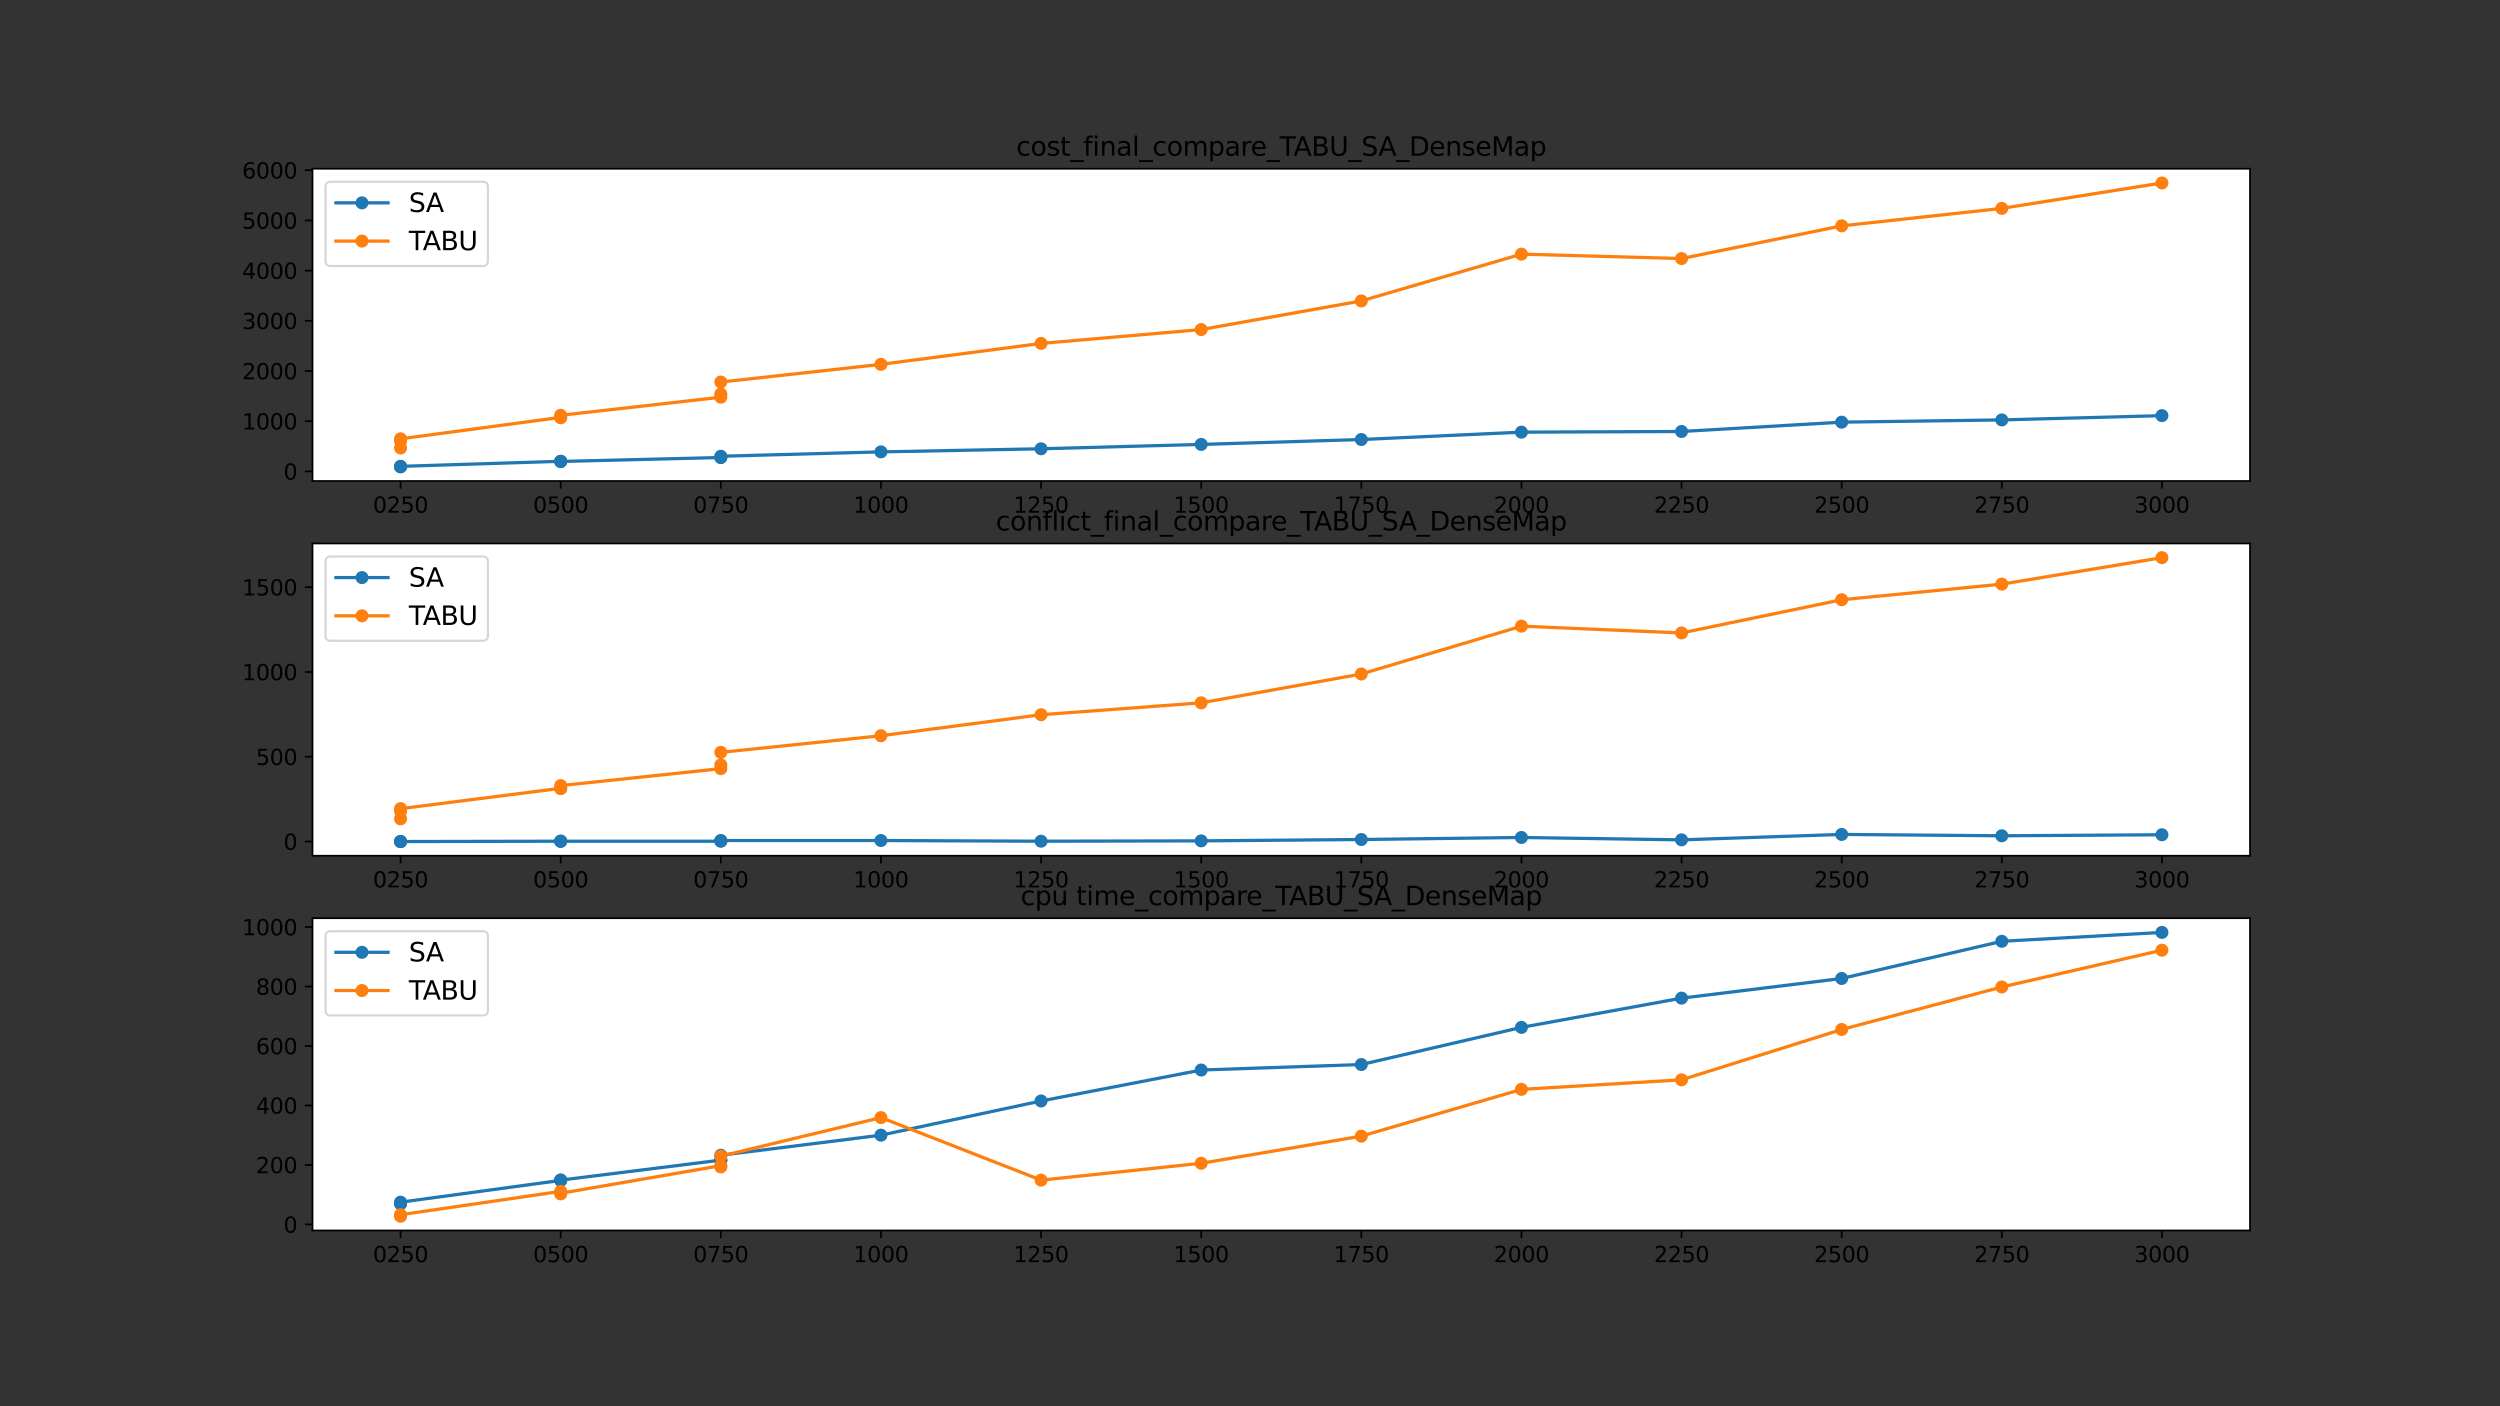 <?xml version="1.0" encoding="utf-8" standalone="no"?>
<!DOCTYPE svg PUBLIC "-//W3C//DTD SVG 1.1//EN"
  "http://www.w3.org/Graphics/SVG/1.1/DTD/svg11.dtd">
<svg xmlns:xlink="http://www.w3.org/1999/xlink" width="1152pt" height="648pt" viewBox="0 0 1152 648" xmlns="http://www.w3.org/2000/svg" version="1.1">
 <rect x="0" y="0" width="1152" height="648" fill="#333333" stroke="none"/>
 <defs>
  <style type="text/css">*{stroke-linejoin: round; stroke-linecap: butt}</style>
 </defs>
 <g id="figure_1">
  <g id="patch_1">
   <path d="M 0 648 
L 1152 648 
L 1152 0 
L 0 0 
L 0 648 
z
" style="fill: none"/>
  </g>
  <g id="axes_1">
   <g id="patch_2">
    <path d="M 144 221.654 
L 1036.8 221.654 
L 1036.8 77.76 
L 144 77.76 
z
" style="fill: #ffffff"/>
   </g>
   <g id="matplotlib.axis_1">
    <g id="xtick_1">
     <g id="line2d_1">
      <defs>
       <path id="m0cb4b990a1" d="M 0 0 
L 0 3.5 
" style="stroke: #000000; stroke-width: 0.8"/>
      </defs>
      <g>
       <use xlink:href="#m0cb4b990a1" x="184.582" y="221.654" style="stroke: #000000; stroke-width: 0.8"/>
      </g>
     </g>
     <g id="text_1">
      <!-- 0250 -->
      <g transform="translate(171.857 236.253)scale(0.1 -0.1)">
       <defs>
        <path id="DejaVuSans-30" d="M 2034 4250 
Q 1547 4250 1301 3770 
Q 1056 3291 1056 2328 
Q 1056 1369 1301 889 
Q 1547 409 2034 409 
Q 2525 409 2770 889 
Q 3016 1369 3016 2328 
Q 3016 3291 2770 3770 
Q 2525 4250 2034 4250 
z
M 2034 4750 
Q 2819 4750 3233 4129 
Q 3647 3509 3647 2328 
Q 3647 1150 3233 529 
Q 2819 -91 2034 -91 
Q 1250 -91 836 529 
Q 422 1150 422 2328 
Q 422 3509 836 4129 
Q 1250 4750 2034 4750 
z
" transform="scale(0.016)"/>
        <path id="DejaVuSans-32" d="M 1228 531 
L 3431 531 
L 3431 0 
L 469 0 
L 469 531 
Q 828 903 1448 1529 
Q 2069 2156 2228 2338 
Q 2531 2678 2651 2914 
Q 2772 3150 2772 3378 
Q 2772 3750 2511 3984 
Q 2250 4219 1831 4219 
Q 1534 4219 1204 4116 
Q 875 4013 500 3803 
L 500 4441 
Q 881 4594 1212 4672 
Q 1544 4750 1819 4750 
Q 2544 4750 2975 4387 
Q 3406 4025 3406 3419 
Q 3406 3131 3298 2873 
Q 3191 2616 2906 2266 
Q 2828 2175 2409 1742 
Q 1991 1309 1228 531 
z
" transform="scale(0.016)"/>
        <path id="DejaVuSans-35" d="M 691 4666 
L 3169 4666 
L 3169 4134 
L 1269 4134 
L 1269 2991 
Q 1406 3038 1543 3061 
Q 1681 3084 1819 3084 
Q 2600 3084 3056 2656 
Q 3513 2228 3513 1497 
Q 3513 744 3044 326 
Q 2575 -91 1722 -91 
Q 1428 -91 1123 -41 
Q 819 9 494 109 
L 494 744 
Q 775 591 1075 516 
Q 1375 441 1709 441 
Q 2250 441 2565 725 
Q 2881 1009 2881 1497 
Q 2881 1984 2565 2268 
Q 2250 2553 1709 2553 
Q 1456 2553 1204 2497 
Q 953 2441 691 2322 
L 691 4666 
z
" transform="scale(0.016)"/>
       </defs>
       <use xlink:href="#DejaVuSans-30"/>
       <use xlink:href="#DejaVuSans-32" x="63.623"/>
       <use xlink:href="#DejaVuSans-35" x="127.246"/>
       <use xlink:href="#DejaVuSans-30" x="190.869"/>
      </g>
     </g>
    </g>
    <g id="xtick_2">
     <g id="line2d_2">
      <g>
       <use xlink:href="#m0cb4b990a1" x="258.367" y="221.654" style="stroke: #000000; stroke-width: 0.8"/>
      </g>
     </g>
     <g id="text_2">
      <!-- 0500 -->
      <g transform="translate(245.642 236.253)scale(0.1 -0.1)">
       <use xlink:href="#DejaVuSans-30"/>
       <use xlink:href="#DejaVuSans-35" x="63.623"/>
       <use xlink:href="#DejaVuSans-30" x="127.246"/>
       <use xlink:href="#DejaVuSans-30" x="190.869"/>
      </g>
     </g>
    </g>
    <g id="xtick_3">
     <g id="line2d_3">
      <g>
       <use xlink:href="#m0cb4b990a1" x="332.152" y="221.654" style="stroke: #000000; stroke-width: 0.8"/>
      </g>
     </g>
     <g id="text_3">
      <!-- 0750 -->
      <g transform="translate(319.427 236.253)scale(0.1 -0.1)">
       <defs>
        <path id="DejaVuSans-37" d="M 525 4666 
L 3525 4666 
L 3525 4397 
L 1831 0 
L 1172 0 
L 2766 4134 
L 525 4134 
L 525 4666 
z
" transform="scale(0.016)"/>
       </defs>
       <use xlink:href="#DejaVuSans-30"/>
       <use xlink:href="#DejaVuSans-37" x="63.623"/>
       <use xlink:href="#DejaVuSans-35" x="127.246"/>
       <use xlink:href="#DejaVuSans-30" x="190.869"/>
      </g>
     </g>
    </g>
    <g id="xtick_4">
     <g id="line2d_4">
      <g>
       <use xlink:href="#m0cb4b990a1" x="405.937" y="221.654" style="stroke: #000000; stroke-width: 0.8"/>
      </g>
     </g>
     <g id="text_4">
      <!-- 1000 -->
      <g transform="translate(393.212 236.253)scale(0.1 -0.1)">
       <defs>
        <path id="DejaVuSans-31" d="M 794 531 
L 1825 531 
L 1825 4091 
L 703 3866 
L 703 4441 
L 1819 4666 
L 2450 4666 
L 2450 531 
L 3481 531 
L 3481 0 
L 794 0 
L 794 531 
z
" transform="scale(0.016)"/>
       </defs>
       <use xlink:href="#DejaVuSans-31"/>
       <use xlink:href="#DejaVuSans-30" x="63.623"/>
       <use xlink:href="#DejaVuSans-30" x="127.246"/>
       <use xlink:href="#DejaVuSans-30" x="190.869"/>
      </g>
     </g>
    </g>
    <g id="xtick_5">
     <g id="line2d_5">
      <g>
       <use xlink:href="#m0cb4b990a1" x="479.722" y="221.654" style="stroke: #000000; stroke-width: 0.8"/>
      </g>
     </g>
     <g id="text_5">
      <!-- 1250 -->
      <g transform="translate(466.997 236.253)scale(0.1 -0.1)">
       <use xlink:href="#DejaVuSans-31"/>
       <use xlink:href="#DejaVuSans-32" x="63.623"/>
       <use xlink:href="#DejaVuSans-35" x="127.246"/>
       <use xlink:href="#DejaVuSans-30" x="190.869"/>
      </g>
     </g>
    </g>
    <g id="xtick_6">
     <g id="line2d_6">
      <g>
       <use xlink:href="#m0cb4b990a1" x="553.507" y="221.654" style="stroke: #000000; stroke-width: 0.8"/>
      </g>
     </g>
     <g id="text_6">
      <!-- 1500 -->
      <g transform="translate(540.782 236.253)scale(0.1 -0.1)">
       <use xlink:href="#DejaVuSans-31"/>
       <use xlink:href="#DejaVuSans-35" x="63.623"/>
       <use xlink:href="#DejaVuSans-30" x="127.246"/>
       <use xlink:href="#DejaVuSans-30" x="190.869"/>
      </g>
     </g>
    </g>
    <g id="xtick_7">
     <g id="line2d_7">
      <g>
       <use xlink:href="#m0cb4b990a1" x="627.293" y="221.654" style="stroke: #000000; stroke-width: 0.8"/>
      </g>
     </g>
     <g id="text_7">
      <!-- 1750 -->
      <g transform="translate(614.568 236.253)scale(0.1 -0.1)">
       <use xlink:href="#DejaVuSans-31"/>
       <use xlink:href="#DejaVuSans-37" x="63.623"/>
       <use xlink:href="#DejaVuSans-35" x="127.246"/>
       <use xlink:href="#DejaVuSans-30" x="190.869"/>
      </g>
     </g>
    </g>
    <g id="xtick_8">
     <g id="line2d_8">
      <g>
       <use xlink:href="#m0cb4b990a1" x="701.078" y="221.654" style="stroke: #000000; stroke-width: 0.8"/>
      </g>
     </g>
     <g id="text_8">
      <!-- 2000 -->
      <g transform="translate(688.353 236.253)scale(0.1 -0.1)">
       <use xlink:href="#DejaVuSans-32"/>
       <use xlink:href="#DejaVuSans-30" x="63.623"/>
       <use xlink:href="#DejaVuSans-30" x="127.246"/>
       <use xlink:href="#DejaVuSans-30" x="190.869"/>
      </g>
     </g>
    </g>
    <g id="xtick_9">
     <g id="line2d_9">
      <g>
       <use xlink:href="#m0cb4b990a1" x="774.863" y="221.654" style="stroke: #000000; stroke-width: 0.8"/>
      </g>
     </g>
     <g id="text_9">
      <!-- 2250 -->
      <g transform="translate(762.138 236.253)scale(0.1 -0.1)">
       <use xlink:href="#DejaVuSans-32"/>
       <use xlink:href="#DejaVuSans-32" x="63.623"/>
       <use xlink:href="#DejaVuSans-35" x="127.246"/>
       <use xlink:href="#DejaVuSans-30" x="190.869"/>
      </g>
     </g>
    </g>
    <g id="xtick_10">
     <g id="line2d_10">
      <g>
       <use xlink:href="#m0cb4b990a1" x="848.648" y="221.654" style="stroke: #000000; stroke-width: 0.8"/>
      </g>
     </g>
     <g id="text_10">
      <!-- 2500 -->
      <g transform="translate(835.923 236.253)scale(0.1 -0.1)">
       <use xlink:href="#DejaVuSans-32"/>
       <use xlink:href="#DejaVuSans-35" x="63.623"/>
       <use xlink:href="#DejaVuSans-30" x="127.246"/>
       <use xlink:href="#DejaVuSans-30" x="190.869"/>
      </g>
     </g>
    </g>
    <g id="xtick_11">
     <g id="line2d_11">
      <g>
       <use xlink:href="#m0cb4b990a1" x="922.433" y="221.654" style="stroke: #000000; stroke-width: 0.8"/>
      </g>
     </g>
     <g id="text_11">
      <!-- 2750 -->
      <g transform="translate(909.708 236.253)scale(0.1 -0.1)">
       <use xlink:href="#DejaVuSans-32"/>
       <use xlink:href="#DejaVuSans-37" x="63.623"/>
       <use xlink:href="#DejaVuSans-35" x="127.246"/>
       <use xlink:href="#DejaVuSans-30" x="190.869"/>
      </g>
     </g>
    </g>
    <g id="xtick_12">
     <g id="line2d_12">
      <g>
       <use xlink:href="#m0cb4b990a1" x="996.218" y="221.654" style="stroke: #000000; stroke-width: 0.8"/>
      </g>
     </g>
     <g id="text_12">
      <!-- 3000 -->
      <g transform="translate(983.493 236.253)scale(0.1 -0.1)">
       <defs>
        <path id="DejaVuSans-33" d="M 2597 2516 
Q 3050 2419 3304 2112 
Q 3559 1806 3559 1356 
Q 3559 666 3084 287 
Q 2609 -91 1734 -91 
Q 1441 -91 1130 -33 
Q 819 25 488 141 
L 488 750 
Q 750 597 1062 519 
Q 1375 441 1716 441 
Q 2309 441 2620 675 
Q 2931 909 2931 1356 
Q 2931 1769 2642 2001 
Q 2353 2234 1838 2234 
L 1294 2234 
L 1294 2753 
L 1863 2753 
Q 2328 2753 2575 2939 
Q 2822 3125 2822 3475 
Q 2822 3834 2567 4026 
Q 2313 4219 1838 4219 
Q 1578 4219 1281 4162 
Q 984 4106 628 3988 
L 628 4550 
Q 988 4650 1302 4700 
Q 1616 4750 1894 4750 
Q 2613 4750 3031 4423 
Q 3450 4097 3450 3541 
Q 3450 3153 3228 2886 
Q 3006 2619 2597 2516 
z
" transform="scale(0.016)"/>
       </defs>
       <use xlink:href="#DejaVuSans-33"/>
       <use xlink:href="#DejaVuSans-30" x="63.623"/>
       <use xlink:href="#DejaVuSans-30" x="127.246"/>
       <use xlink:href="#DejaVuSans-30" x="190.869"/>
      </g>
     </g>
    </g>
   </g>
   <g id="matplotlib.axis_2">
    <g id="ytick_1">
     <g id="line2d_13">
      <defs>
       <path id="mb498b6a40b" d="M 0 0 
L -3.5 0 
" style="stroke: #000000; stroke-width: 0.8"/>
      </defs>
      <g>
       <use xlink:href="#mb498b6a40b" x="144" y="217.223" style="stroke: #000000; stroke-width: 0.8"/>
      </g>
     </g>
     <g id="text_13">
      <!-- 0 -->
      <g transform="translate(130.637 221.022)scale(0.1 -0.1)">
       <use xlink:href="#DejaVuSans-30"/>
      </g>
     </g>
    </g>
    <g id="ytick_2">
     <g id="line2d_14">
      <g>
       <use xlink:href="#mb498b6a40b" x="144" y="194.093" style="stroke: #000000; stroke-width: 0.8"/>
      </g>
     </g>
     <g id="text_14">
      <!-- 1000 -->
      <g transform="translate(111.55 197.892)scale(0.1 -0.1)">
       <use xlink:href="#DejaVuSans-31"/>
       <use xlink:href="#DejaVuSans-30" x="63.623"/>
       <use xlink:href="#DejaVuSans-30" x="127.246"/>
       <use xlink:href="#DejaVuSans-30" x="190.869"/>
      </g>
     </g>
    </g>
    <g id="ytick_3">
     <g id="line2d_15">
      <g>
       <use xlink:href="#mb498b6a40b" x="144" y="170.963" style="stroke: #000000; stroke-width: 0.8"/>
      </g>
     </g>
     <g id="text_15">
      <!-- 2000 -->
      <g transform="translate(111.55 174.762)scale(0.1 -0.1)">
       <use xlink:href="#DejaVuSans-32"/>
       <use xlink:href="#DejaVuSans-30" x="63.623"/>
       <use xlink:href="#DejaVuSans-30" x="127.246"/>
       <use xlink:href="#DejaVuSans-30" x="190.869"/>
      </g>
     </g>
    </g>
    <g id="ytick_4">
     <g id="line2d_16">
      <g>
       <use xlink:href="#mb498b6a40b" x="144" y="147.832" style="stroke: #000000; stroke-width: 0.8"/>
      </g>
     </g>
     <g id="text_16">
      <!-- 3000 -->
      <g transform="translate(111.55 151.632)scale(0.1 -0.1)">
       <use xlink:href="#DejaVuSans-33"/>
       <use xlink:href="#DejaVuSans-30" x="63.623"/>
       <use xlink:href="#DejaVuSans-30" x="127.246"/>
       <use xlink:href="#DejaVuSans-30" x="190.869"/>
      </g>
     </g>
    </g>
    <g id="ytick_5">
     <g id="line2d_17">
      <g>
       <use xlink:href="#mb498b6a40b" x="144" y="124.702" style="stroke: #000000; stroke-width: 0.8"/>
      </g>
     </g>
     <g id="text_17">
      <!-- 4000 -->
      <g transform="translate(111.55 128.501)scale(0.1 -0.1)">
       <defs>
        <path id="DejaVuSans-34" d="M 2419 4116 
L 825 1625 
L 2419 1625 
L 2419 4116 
z
M 2253 4666 
L 3047 4666 
L 3047 1625 
L 3713 1625 
L 3713 1100 
L 3047 1100 
L 3047 0 
L 2419 0 
L 2419 1100 
L 313 1100 
L 313 1709 
L 2253 4666 
z
" transform="scale(0.016)"/>
       </defs>
       <use xlink:href="#DejaVuSans-34"/>
       <use xlink:href="#DejaVuSans-30" x="63.623"/>
       <use xlink:href="#DejaVuSans-30" x="127.246"/>
       <use xlink:href="#DejaVuSans-30" x="190.869"/>
      </g>
     </g>
    </g>
    <g id="ytick_6">
     <g id="line2d_18">
      <g>
       <use xlink:href="#mb498b6a40b" x="144" y="101.572" style="stroke: #000000; stroke-width: 0.8"/>
      </g>
     </g>
     <g id="text_18">
      <!-- 5000 -->
      <g transform="translate(111.55 105.371)scale(0.1 -0.1)">
       <use xlink:href="#DejaVuSans-35"/>
       <use xlink:href="#DejaVuSans-30" x="63.623"/>
       <use xlink:href="#DejaVuSans-30" x="127.246"/>
       <use xlink:href="#DejaVuSans-30" x="190.869"/>
      </g>
     </g>
    </g>
    <g id="ytick_7">
     <g id="line2d_19">
      <g>
       <use xlink:href="#mb498b6a40b" x="144" y="78.442" style="stroke: #000000; stroke-width: 0.8"/>
      </g>
     </g>
     <g id="text_19">
      <!-- 6000 -->
      <g transform="translate(111.55 82.241)scale(0.1 -0.1)">
       <defs>
        <path id="DejaVuSans-36" d="M 2113 2584 
Q 1688 2584 1439 2293 
Q 1191 2003 1191 1497 
Q 1191 994 1439 701 
Q 1688 409 2113 409 
Q 2538 409 2786 701 
Q 3034 994 3034 1497 
Q 3034 2003 2786 2293 
Q 2538 2584 2113 2584 
z
M 3366 4563 
L 3366 3988 
Q 3128 4100 2886 4159 
Q 2644 4219 2406 4219 
Q 1781 4219 1451 3797 
Q 1122 3375 1075 2522 
Q 1259 2794 1537 2939 
Q 1816 3084 2150 3084 
Q 2853 3084 3261 2657 
Q 3669 2231 3669 1497 
Q 3669 778 3244 343 
Q 2819 -91 2113 -91 
Q 1303 -91 875 529 
Q 447 1150 447 2328 
Q 447 3434 972 4092 
Q 1497 4750 2381 4750 
Q 2619 4750 2861 4703 
Q 3103 4656 3366 4563 
z
" transform="scale(0.016)"/>
       </defs>
       <use xlink:href="#DejaVuSans-36"/>
       <use xlink:href="#DejaVuSans-30" x="63.623"/>
       <use xlink:href="#DejaVuSans-30" x="127.246"/>
       <use xlink:href="#DejaVuSans-30" x="190.869"/>
      </g>
     </g>
    </g>
   </g>
   <g id="line2d_20">
    <path d="M 184.582 215.113 
L 184.582 215.019 
L 184.582 214.896 
L 258.367 212.569 
L 258.367 212.627 
L 258.367 212.639 
L 332.152 210.821 
L 332.152 210.786 
L 332.152 210.238 
L 405.937 208.225 
L 479.722 206.798 
L 553.507 204.786 
L 627.293 202.528 
L 701.078 199.135 
L 774.863 198.832 
L 848.648 194.532 
L 922.433 193.498 
L 996.218 191.521 
" clip-path="url(#p01de484112)" style="fill: none; stroke: #1f77b4; stroke-width: 1.5; stroke-linecap: square"/>
    <defs>
     <path id="m417b95a650" d="M 0 2.5 
C 0.663 2.5 1.299 2.237 1.768 1.768 
C 2.237 1.299 2.5 0.663 2.5 0 
C 2.5 -0.663 2.237 -1.299 1.768 -1.768 
C 1.299 -2.237 0.663 -2.5 0 -2.5 
C -0.663 -2.5 -1.299 -2.237 -1.768 -1.768 
C -2.237 -1.299 -2.5 -0.663 -2.5 0 
C -2.5 0.663 -2.237 1.299 -1.768 1.768 
C -1.299 2.237 -0.663 2.5 0 2.5 
z
" style="stroke: #1f77b4"/>
    </defs>
    <g clip-path="url(#p01de484112)">
     <use xlink:href="#m417b95a650" x="184.582" y="215.113" style="fill: #1f77b4; stroke: #1f77b4"/>
     <use xlink:href="#m417b95a650" x="184.582" y="215.019" style="fill: #1f77b4; stroke: #1f77b4"/>
     <use xlink:href="#m417b95a650" x="184.582" y="214.896" style="fill: #1f77b4; stroke: #1f77b4"/>
     <use xlink:href="#m417b95a650" x="258.367" y="212.569" style="fill: #1f77b4; stroke: #1f77b4"/>
     <use xlink:href="#m417b95a650" x="258.367" y="212.627" style="fill: #1f77b4; stroke: #1f77b4"/>
     <use xlink:href="#m417b95a650" x="258.367" y="212.639" style="fill: #1f77b4; stroke: #1f77b4"/>
     <use xlink:href="#m417b95a650" x="332.152" y="210.821" style="fill: #1f77b4; stroke: #1f77b4"/>
     <use xlink:href="#m417b95a650" x="332.152" y="210.786" style="fill: #1f77b4; stroke: #1f77b4"/>
     <use xlink:href="#m417b95a650" x="332.152" y="210.238" style="fill: #1f77b4; stroke: #1f77b4"/>
     <use xlink:href="#m417b95a650" x="405.937" y="208.225" style="fill: #1f77b4; stroke: #1f77b4"/>
     <use xlink:href="#m417b95a650" x="479.722" y="206.798" style="fill: #1f77b4; stroke: #1f77b4"/>
     <use xlink:href="#m417b95a650" x="553.507" y="204.786" style="fill: #1f77b4; stroke: #1f77b4"/>
     <use xlink:href="#m417b95a650" x="627.293" y="202.528" style="fill: #1f77b4; stroke: #1f77b4"/>
     <use xlink:href="#m417b95a650" x="701.078" y="199.135" style="fill: #1f77b4; stroke: #1f77b4"/>
     <use xlink:href="#m417b95a650" x="774.863" y="198.832" style="fill: #1f77b4; stroke: #1f77b4"/>
     <use xlink:href="#m417b95a650" x="848.648" y="194.532" style="fill: #1f77b4; stroke: #1f77b4"/>
     <use xlink:href="#m417b95a650" x="922.433" y="193.498" style="fill: #1f77b4; stroke: #1f77b4"/>
     <use xlink:href="#m417b95a650" x="996.218" y="191.521" style="fill: #1f77b4; stroke: #1f77b4"/>
    </g>
   </g>
   <g id="line2d_21">
    <path d="M 184.582 206.43 
L 184.582 203.315 
L 184.582 202.207 
L 258.367 192.305 
L 258.367 192.501 
L 258.367 191.363 
L 332.152 183.03 
L 332.152 181.582 
L 332.152 176.044 
L 405.937 167.889 
L 479.722 158.246 
L 553.507 151.857 
L 627.293 138.661 
L 701.078 117.104 
L 774.863 119.144 
L 848.648 104.072 
L 922.433 96.018 
L 996.218 84.301 
" clip-path="url(#p01de484112)" style="fill: none; stroke: #ff7f0e; stroke-width: 1.5; stroke-linecap: square"/>
    <defs>
     <path id="me9a9229a2d" d="M 0 2.5 
C 0.663 2.5 1.299 2.237 1.768 1.768 
C 2.237 1.299 2.5 0.663 2.5 0 
C 2.5 -0.663 2.237 -1.299 1.768 -1.768 
C 1.299 -2.237 0.663 -2.5 0 -2.5 
C -0.663 -2.5 -1.299 -2.237 -1.768 -1.768 
C -2.237 -1.299 -2.5 -0.663 -2.5 0 
C -2.5 0.663 -2.237 1.299 -1.768 1.768 
C -1.299 2.237 -0.663 2.5 0 2.5 
z
" style="stroke: #ff7f0e"/>
    </defs>
    <g clip-path="url(#p01de484112)">
     <use xlink:href="#me9a9229a2d" x="184.582" y="206.43" style="fill: #ff7f0e; stroke: #ff7f0e"/>
     <use xlink:href="#me9a9229a2d" x="184.582" y="203.315" style="fill: #ff7f0e; stroke: #ff7f0e"/>
     <use xlink:href="#me9a9229a2d" x="184.582" y="202.207" style="fill: #ff7f0e; stroke: #ff7f0e"/>
     <use xlink:href="#me9a9229a2d" x="258.367" y="192.305" style="fill: #ff7f0e; stroke: #ff7f0e"/>
     <use xlink:href="#me9a9229a2d" x="258.367" y="192.501" style="fill: #ff7f0e; stroke: #ff7f0e"/>
     <use xlink:href="#me9a9229a2d" x="258.367" y="191.363" style="fill: #ff7f0e; stroke: #ff7f0e"/>
     <use xlink:href="#me9a9229a2d" x="332.152" y="183.03" style="fill: #ff7f0e; stroke: #ff7f0e"/>
     <use xlink:href="#me9a9229a2d" x="332.152" y="181.582" style="fill: #ff7f0e; stroke: #ff7f0e"/>
     <use xlink:href="#me9a9229a2d" x="332.152" y="176.044" style="fill: #ff7f0e; stroke: #ff7f0e"/>
     <use xlink:href="#me9a9229a2d" x="405.937" y="167.889" style="fill: #ff7f0e; stroke: #ff7f0e"/>
     <use xlink:href="#me9a9229a2d" x="479.722" y="158.246" style="fill: #ff7f0e; stroke: #ff7f0e"/>
     <use xlink:href="#me9a9229a2d" x="553.507" y="151.857" style="fill: #ff7f0e; stroke: #ff7f0e"/>
     <use xlink:href="#me9a9229a2d" x="627.293" y="138.661" style="fill: #ff7f0e; stroke: #ff7f0e"/>
     <use xlink:href="#me9a9229a2d" x="701.078" y="117.104" style="fill: #ff7f0e; stroke: #ff7f0e"/>
     <use xlink:href="#me9a9229a2d" x="774.863" y="119.144" style="fill: #ff7f0e; stroke: #ff7f0e"/>
     <use xlink:href="#me9a9229a2d" x="848.648" y="104.072" style="fill: #ff7f0e; stroke: #ff7f0e"/>
     <use xlink:href="#me9a9229a2d" x="922.433" y="96.018" style="fill: #ff7f0e; stroke: #ff7f0e"/>
     <use xlink:href="#me9a9229a2d" x="996.218" y="84.301" style="fill: #ff7f0e; stroke: #ff7f0e"/>
    </g>
   </g>
   <g id="patch_3">
    <path d="M 144 221.654 
L 144 77.76 
" style="fill: none; stroke: #000000; stroke-width: 0.8; stroke-linejoin: miter; stroke-linecap: square"/>
   </g>
   <g id="patch_4">
    <path d="M 1036.8 221.654 
L 1036.8 77.76 
" style="fill: none; stroke: #000000; stroke-width: 0.8; stroke-linejoin: miter; stroke-linecap: square"/>
   </g>
   <g id="patch_5">
    <path d="M 144 221.654 
L 1036.8 221.654 
" style="fill: none; stroke: #000000; stroke-width: 0.8; stroke-linejoin: miter; stroke-linecap: square"/>
   </g>
   <g id="patch_6">
    <path d="M 144 77.76 
L 1036.8 77.76 
" style="fill: none; stroke: #000000; stroke-width: 0.8; stroke-linejoin: miter; stroke-linecap: square"/>
   </g>
   <g id="text_20">
    <!-- cost_final_compare_TABU_SA_DenseMap -->
    <g transform="translate(468.27 71.76)scale(0.12 -0.12)">
     <defs>
      <path id="DejaVuSans-63" d="M 3122 3366 
L 3122 2828 
Q 2878 2963 2633 3030 
Q 2388 3097 2138 3097 
Q 1578 3097 1268 2742 
Q 959 2388 959 1747 
Q 959 1106 1268 751 
Q 1578 397 2138 397 
Q 2388 397 2633 464 
Q 2878 531 3122 666 
L 3122 134 
Q 2881 22 2623 -34 
Q 2366 -91 2075 -91 
Q 1284 -91 818 406 
Q 353 903 353 1747 
Q 353 2603 823 3093 
Q 1294 3584 2113 3584 
Q 2378 3584 2631 3529 
Q 2884 3475 3122 3366 
z
" transform="scale(0.016)"/>
      <path id="DejaVuSans-6f" d="M 1959 3097 
Q 1497 3097 1228 2736 
Q 959 2375 959 1747 
Q 959 1119 1226 758 
Q 1494 397 1959 397 
Q 2419 397 2687 759 
Q 2956 1122 2956 1747 
Q 2956 2369 2687 2733 
Q 2419 3097 1959 3097 
z
M 1959 3584 
Q 2709 3584 3137 3096 
Q 3566 2609 3566 1747 
Q 3566 888 3137 398 
Q 2709 -91 1959 -91 
Q 1206 -91 779 398 
Q 353 888 353 1747 
Q 353 2609 779 3096 
Q 1206 3584 1959 3584 
z
" transform="scale(0.016)"/>
      <path id="DejaVuSans-73" d="M 2834 3397 
L 2834 2853 
Q 2591 2978 2328 3040 
Q 2066 3103 1784 3103 
Q 1356 3103 1142 2972 
Q 928 2841 928 2578 
Q 928 2378 1081 2264 
Q 1234 2150 1697 2047 
L 1894 2003 
Q 2506 1872 2764 1633 
Q 3022 1394 3022 966 
Q 3022 478 2636 193 
Q 2250 -91 1575 -91 
Q 1294 -91 989 -36 
Q 684 19 347 128 
L 347 722 
Q 666 556 975 473 
Q 1284 391 1588 391 
Q 1994 391 2212 530 
Q 2431 669 2431 922 
Q 2431 1156 2273 1281 
Q 2116 1406 1581 1522 
L 1381 1569 
Q 847 1681 609 1914 
Q 372 2147 372 2553 
Q 372 3047 722 3315 
Q 1072 3584 1716 3584 
Q 2034 3584 2315 3537 
Q 2597 3491 2834 3397 
z
" transform="scale(0.016)"/>
      <path id="DejaVuSans-74" d="M 1172 4494 
L 1172 3500 
L 2356 3500 
L 2356 3053 
L 1172 3053 
L 1172 1153 
Q 1172 725 1289 603 
Q 1406 481 1766 481 
L 2356 481 
L 2356 0 
L 1766 0 
Q 1100 0 847 248 
Q 594 497 594 1153 
L 594 3053 
L 172 3053 
L 172 3500 
L 594 3500 
L 594 4494 
L 1172 4494 
z
" transform="scale(0.016)"/>
      <path id="DejaVuSans-5f" d="M 3263 -1063 
L 3263 -1509 
L -63 -1509 
L -63 -1063 
L 3263 -1063 
z
" transform="scale(0.016)"/>
      <path id="DejaVuSans-66" d="M 2375 4863 
L 2375 4384 
L 1825 4384 
Q 1516 4384 1395 4259 
Q 1275 4134 1275 3809 
L 1275 3500 
L 2222 3500 
L 2222 3053 
L 1275 3053 
L 1275 0 
L 697 0 
L 697 3053 
L 147 3053 
L 147 3500 
L 697 3500 
L 697 3744 
Q 697 4328 969 4595 
Q 1241 4863 1831 4863 
L 2375 4863 
z
" transform="scale(0.016)"/>
      <path id="DejaVuSans-69" d="M 603 3500 
L 1178 3500 
L 1178 0 
L 603 0 
L 603 3500 
z
M 603 4863 
L 1178 4863 
L 1178 4134 
L 603 4134 
L 603 4863 
z
" transform="scale(0.016)"/>
      <path id="DejaVuSans-6e" d="M 3513 2113 
L 3513 0 
L 2938 0 
L 2938 2094 
Q 2938 2591 2744 2837 
Q 2550 3084 2163 3084 
Q 1697 3084 1428 2787 
Q 1159 2491 1159 1978 
L 1159 0 
L 581 0 
L 581 3500 
L 1159 3500 
L 1159 2956 
Q 1366 3272 1645 3428 
Q 1925 3584 2291 3584 
Q 2894 3584 3203 3211 
Q 3513 2838 3513 2113 
z
" transform="scale(0.016)"/>
      <path id="DejaVuSans-61" d="M 2194 1759 
Q 1497 1759 1228 1600 
Q 959 1441 959 1056 
Q 959 750 1161 570 
Q 1363 391 1709 391 
Q 2188 391 2477 730 
Q 2766 1069 2766 1631 
L 2766 1759 
L 2194 1759 
z
M 3341 1997 
L 3341 0 
L 2766 0 
L 2766 531 
Q 2569 213 2275 61 
Q 1981 -91 1556 -91 
Q 1019 -91 701 211 
Q 384 513 384 1019 
Q 384 1609 779 1909 
Q 1175 2209 1959 2209 
L 2766 2209 
L 2766 2266 
Q 2766 2663 2505 2880 
Q 2244 3097 1772 3097 
Q 1472 3097 1187 3025 
Q 903 2953 641 2809 
L 641 3341 
Q 956 3463 1253 3523 
Q 1550 3584 1831 3584 
Q 2591 3584 2966 3190 
Q 3341 2797 3341 1997 
z
" transform="scale(0.016)"/>
      <path id="DejaVuSans-6c" d="M 603 4863 
L 1178 4863 
L 1178 0 
L 603 0 
L 603 4863 
z
" transform="scale(0.016)"/>
      <path id="DejaVuSans-6d" d="M 3328 2828 
Q 3544 3216 3844 3400 
Q 4144 3584 4550 3584 
Q 5097 3584 5394 3201 
Q 5691 2819 5691 2113 
L 5691 0 
L 5113 0 
L 5113 2094 
Q 5113 2597 4934 2840 
Q 4756 3084 4391 3084 
Q 3944 3084 3684 2787 
Q 3425 2491 3425 1978 
L 3425 0 
L 2847 0 
L 2847 2094 
Q 2847 2600 2669 2842 
Q 2491 3084 2119 3084 
Q 1678 3084 1418 2786 
Q 1159 2488 1159 1978 
L 1159 0 
L 581 0 
L 581 3500 
L 1159 3500 
L 1159 2956 
Q 1356 3278 1631 3431 
Q 1906 3584 2284 3584 
Q 2666 3584 2933 3390 
Q 3200 3197 3328 2828 
z
" transform="scale(0.016)"/>
      <path id="DejaVuSans-70" d="M 1159 525 
L 1159 -1331 
L 581 -1331 
L 581 3500 
L 1159 3500 
L 1159 2969 
Q 1341 3281 1617 3432 
Q 1894 3584 2278 3584 
Q 2916 3584 3314 3078 
Q 3713 2572 3713 1747 
Q 3713 922 3314 415 
Q 2916 -91 2278 -91 
Q 1894 -91 1617 61 
Q 1341 213 1159 525 
z
M 3116 1747 
Q 3116 2381 2855 2742 
Q 2594 3103 2138 3103 
Q 1681 3103 1420 2742 
Q 1159 2381 1159 1747 
Q 1159 1113 1420 752 
Q 1681 391 2138 391 
Q 2594 391 2855 752 
Q 3116 1113 3116 1747 
z
" transform="scale(0.016)"/>
      <path id="DejaVuSans-72" d="M 2631 2963 
Q 2534 3019 2420 3045 
Q 2306 3072 2169 3072 
Q 1681 3072 1420 2755 
Q 1159 2438 1159 1844 
L 1159 0 
L 581 0 
L 581 3500 
L 1159 3500 
L 1159 2956 
Q 1341 3275 1631 3429 
Q 1922 3584 2338 3584 
Q 2397 3584 2469 3576 
Q 2541 3569 2628 3553 
L 2631 2963 
z
" transform="scale(0.016)"/>
      <path id="DejaVuSans-65" d="M 3597 1894 
L 3597 1613 
L 953 1613 
Q 991 1019 1311 708 
Q 1631 397 2203 397 
Q 2534 397 2845 478 
Q 3156 559 3463 722 
L 3463 178 
Q 3153 47 2828 -22 
Q 2503 -91 2169 -91 
Q 1331 -91 842 396 
Q 353 884 353 1716 
Q 353 2575 817 3079 
Q 1281 3584 2069 3584 
Q 2775 3584 3186 3129 
Q 3597 2675 3597 1894 
z
M 3022 2063 
Q 3016 2534 2758 2815 
Q 2500 3097 2075 3097 
Q 1594 3097 1305 2825 
Q 1016 2553 972 2059 
L 3022 2063 
z
" transform="scale(0.016)"/>
      <path id="DejaVuSans-54" d="M -19 4666 
L 3928 4666 
L 3928 4134 
L 2272 4134 
L 2272 0 
L 1638 0 
L 1638 4134 
L -19 4134 
L -19 4666 
z
" transform="scale(0.016)"/>
      <path id="DejaVuSans-41" d="M 2188 4044 
L 1331 1722 
L 3047 1722 
L 2188 4044 
z
M 1831 4666 
L 2547 4666 
L 4325 0 
L 3669 0 
L 3244 1197 
L 1141 1197 
L 716 0 
L 50 0 
L 1831 4666 
z
" transform="scale(0.016)"/>
      <path id="DejaVuSans-42" d="M 1259 2228 
L 1259 519 
L 2272 519 
Q 2781 519 3026 730 
Q 3272 941 3272 1375 
Q 3272 1813 3026 2020 
Q 2781 2228 2272 2228 
L 1259 2228 
z
M 1259 4147 
L 1259 2741 
L 2194 2741 
Q 2656 2741 2882 2914 
Q 3109 3088 3109 3444 
Q 3109 3797 2882 3972 
Q 2656 4147 2194 4147 
L 1259 4147 
z
M 628 4666 
L 2241 4666 
Q 2963 4666 3353 4366 
Q 3744 4066 3744 3513 
Q 3744 3084 3544 2831 
Q 3344 2578 2956 2516 
Q 3422 2416 3680 2098 
Q 3938 1781 3938 1306 
Q 3938 681 3513 340 
Q 3088 0 2303 0 
L 628 0 
L 628 4666 
z
" transform="scale(0.016)"/>
      <path id="DejaVuSans-55" d="M 556 4666 
L 1191 4666 
L 1191 1831 
Q 1191 1081 1462 751 
Q 1734 422 2344 422 
Q 2950 422 3222 751 
Q 3494 1081 3494 1831 
L 3494 4666 
L 4128 4666 
L 4128 1753 
Q 4128 841 3676 375 
Q 3225 -91 2344 -91 
Q 1459 -91 1007 375 
Q 556 841 556 1753 
L 556 4666 
z
" transform="scale(0.016)"/>
      <path id="DejaVuSans-53" d="M 3425 4513 
L 3425 3897 
Q 3066 4069 2747 4153 
Q 2428 4238 2131 4238 
Q 1616 4238 1336 4038 
Q 1056 3838 1056 3469 
Q 1056 3159 1242 3001 
Q 1428 2844 1947 2747 
L 2328 2669 
Q 3034 2534 3370 2195 
Q 3706 1856 3706 1288 
Q 3706 609 3251 259 
Q 2797 -91 1919 -91 
Q 1588 -91 1214 -16 
Q 841 59 441 206 
L 441 856 
Q 825 641 1194 531 
Q 1563 422 1919 422 
Q 2459 422 2753 634 
Q 3047 847 3047 1241 
Q 3047 1584 2836 1778 
Q 2625 1972 2144 2069 
L 1759 2144 
Q 1053 2284 737 2584 
Q 422 2884 422 3419 
Q 422 4038 858 4394 
Q 1294 4750 2059 4750 
Q 2388 4750 2728 4690 
Q 3069 4631 3425 4513 
z
" transform="scale(0.016)"/>
      <path id="DejaVuSans-44" d="M 1259 4147 
L 1259 519 
L 2022 519 
Q 2988 519 3436 956 
Q 3884 1394 3884 2338 
Q 3884 3275 3436 3711 
Q 2988 4147 2022 4147 
L 1259 4147 
z
M 628 4666 
L 1925 4666 
Q 3281 4666 3915 4102 
Q 4550 3538 4550 2338 
Q 4550 1131 3912 565 
Q 3275 0 1925 0 
L 628 0 
L 628 4666 
z
" transform="scale(0.016)"/>
      <path id="DejaVuSans-4d" d="M 628 4666 
L 1569 4666 
L 2759 1491 
L 3956 4666 
L 4897 4666 
L 4897 0 
L 4281 0 
L 4281 4097 
L 3078 897 
L 2444 897 
L 1241 4097 
L 1241 0 
L 628 0 
L 628 4666 
z
" transform="scale(0.016)"/>
     </defs>
     <use xlink:href="#DejaVuSans-63"/>
     <use xlink:href="#DejaVuSans-6f" x="54.98"/>
     <use xlink:href="#DejaVuSans-73" x="116.162"/>
     <use xlink:href="#DejaVuSans-74" x="168.262"/>
     <use xlink:href="#DejaVuSans-5f" x="207.471"/>
     <use xlink:href="#DejaVuSans-66" x="257.471"/>
     <use xlink:href="#DejaVuSans-69" x="292.676"/>
     <use xlink:href="#DejaVuSans-6e" x="320.459"/>
     <use xlink:href="#DejaVuSans-61" x="383.838"/>
     <use xlink:href="#DejaVuSans-6c" x="445.117"/>
     <use xlink:href="#DejaVuSans-5f" x="472.9"/>
     <use xlink:href="#DejaVuSans-63" x="522.9"/>
     <use xlink:href="#DejaVuSans-6f" x="577.881"/>
     <use xlink:href="#DejaVuSans-6d" x="639.062"/>
     <use xlink:href="#DejaVuSans-70" x="736.475"/>
     <use xlink:href="#DejaVuSans-61" x="799.951"/>
     <use xlink:href="#DejaVuSans-72" x="861.23"/>
     <use xlink:href="#DejaVuSans-65" x="900.094"/>
     <use xlink:href="#DejaVuSans-5f" x="961.617"/>
     <use xlink:href="#DejaVuSans-54" x="1011.617"/>
     <use xlink:href="#DejaVuSans-41" x="1064.951"/>
     <use xlink:href="#DejaVuSans-42" x="1133.359"/>
     <use xlink:href="#DejaVuSans-55" x="1201.963"/>
     <use xlink:href="#DejaVuSans-5f" x="1275.156"/>
     <use xlink:href="#DejaVuSans-53" x="1325.156"/>
     <use xlink:href="#DejaVuSans-41" x="1390.508"/>
     <use xlink:href="#DejaVuSans-5f" x="1458.916"/>
     <use xlink:href="#DejaVuSans-44" x="1508.916"/>
     <use xlink:href="#DejaVuSans-65" x="1585.918"/>
     <use xlink:href="#DejaVuSans-6e" x="1647.441"/>
     <use xlink:href="#DejaVuSans-73" x="1710.82"/>
     <use xlink:href="#DejaVuSans-65" x="1762.92"/>
     <use xlink:href="#DejaVuSans-4d" x="1824.443"/>
     <use xlink:href="#DejaVuSans-61" x="1910.723"/>
     <use xlink:href="#DejaVuSans-70" x="1972.002"/>
    </g>
   </g>
   <g id="legend_1">
    <g id="patch_7">
     <path d="M 152.4 122.588 
L 222.424 122.588 
Q 224.824 122.588 224.824 120.188 
L 224.824 86.16 
Q 224.824 83.76 222.424 83.76 
L 152.4 83.76 
Q 150 83.76 150 86.16 
L 150 120.188 
Q 150 122.588 152.4 122.588 
z
" style="fill: #ffffff; opacity: 0.8; stroke: #cccccc; stroke-linejoin: miter"/>
    </g>
    <g id="line2d_22">
     <path d="M 154.8 93.478 
L 166.8 93.478 
L 178.8 93.478 
" style="fill: none; stroke: #1f77b4; stroke-width: 1.5; stroke-linecap: square"/>
     <g>
      <use xlink:href="#m417b95a650" x="166.8" y="93.478" style="fill: #1f77b4; stroke: #1f77b4"/>
     </g>
    </g>
    <g id="text_21">
     <!-- SA -->
     <g transform="translate(188.4 97.678)scale(0.12 -0.12)">
      <use xlink:href="#DejaVuSans-53"/>
      <use xlink:href="#DejaVuSans-41" x="65.352"/>
     </g>
    </g>
    <g id="line2d_23">
     <path d="M 154.8 111.092 
L 166.8 111.092 
L 178.8 111.092 
" style="fill: none; stroke: #ff7f0e; stroke-width: 1.5; stroke-linecap: square"/>
     <g>
      <use xlink:href="#me9a9229a2d" x="166.8" y="111.092" style="fill: #ff7f0e; stroke: #ff7f0e"/>
     </g>
    </g>
    <g id="text_22">
     <!-- TABU -->
     <g transform="translate(188.4 115.292)scale(0.12 -0.12)">
      <use xlink:href="#DejaVuSans-54"/>
      <use xlink:href="#DejaVuSans-41" x="53.334"/>
      <use xlink:href="#DejaVuSans-42" x="121.742"/>
      <use xlink:href="#DejaVuSans-55" x="190.346"/>
     </g>
    </g>
   </g>
  </g>
  <g id="axes_2">
   <g id="patch_8">
    <path d="M 144 394.327 
L 1036.8 394.327 
L 1036.8 250.433 
L 144 250.433 
z
" style="fill: #ffffff"/>
   </g>
   <g id="matplotlib.axis_3">
    <g id="xtick_13">
     <g id="line2d_24">
      <g>
       <use xlink:href="#m0cb4b990a1" x="184.582" y="394.327" style="stroke: #000000; stroke-width: 0.8"/>
      </g>
     </g>
     <g id="text_23">
      <!-- 0250 -->
      <g transform="translate(171.857 408.925)scale(0.1 -0.1)">
       <use xlink:href="#DejaVuSans-30"/>
       <use xlink:href="#DejaVuSans-32" x="63.623"/>
       <use xlink:href="#DejaVuSans-35" x="127.246"/>
       <use xlink:href="#DejaVuSans-30" x="190.869"/>
      </g>
     </g>
    </g>
    <g id="xtick_14">
     <g id="line2d_25">
      <g>
       <use xlink:href="#m0cb4b990a1" x="258.367" y="394.327" style="stroke: #000000; stroke-width: 0.8"/>
      </g>
     </g>
     <g id="text_24">
      <!-- 0500 -->
      <g transform="translate(245.642 408.925)scale(0.1 -0.1)">
       <use xlink:href="#DejaVuSans-30"/>
       <use xlink:href="#DejaVuSans-35" x="63.623"/>
       <use xlink:href="#DejaVuSans-30" x="127.246"/>
       <use xlink:href="#DejaVuSans-30" x="190.869"/>
      </g>
     </g>
    </g>
    <g id="xtick_15">
     <g id="line2d_26">
      <g>
       <use xlink:href="#m0cb4b990a1" x="332.152" y="394.327" style="stroke: #000000; stroke-width: 0.8"/>
      </g>
     </g>
     <g id="text_25">
      <!-- 0750 -->
      <g transform="translate(319.427 408.925)scale(0.1 -0.1)">
       <use xlink:href="#DejaVuSans-30"/>
       <use xlink:href="#DejaVuSans-37" x="63.623"/>
       <use xlink:href="#DejaVuSans-35" x="127.246"/>
       <use xlink:href="#DejaVuSans-30" x="190.869"/>
      </g>
     </g>
    </g>
    <g id="xtick_16">
     <g id="line2d_27">
      <g>
       <use xlink:href="#m0cb4b990a1" x="405.937" y="394.327" style="stroke: #000000; stroke-width: 0.8"/>
      </g>
     </g>
     <g id="text_26">
      <!-- 1000 -->
      <g transform="translate(393.212 408.925)scale(0.1 -0.1)">
       <use xlink:href="#DejaVuSans-31"/>
       <use xlink:href="#DejaVuSans-30" x="63.623"/>
       <use xlink:href="#DejaVuSans-30" x="127.246"/>
       <use xlink:href="#DejaVuSans-30" x="190.869"/>
      </g>
     </g>
    </g>
    <g id="xtick_17">
     <g id="line2d_28">
      <g>
       <use xlink:href="#m0cb4b990a1" x="479.722" y="394.327" style="stroke: #000000; stroke-width: 0.8"/>
      </g>
     </g>
     <g id="text_27">
      <!-- 1250 -->
      <g transform="translate(466.997 408.925)scale(0.1 -0.1)">
       <use xlink:href="#DejaVuSans-31"/>
       <use xlink:href="#DejaVuSans-32" x="63.623"/>
       <use xlink:href="#DejaVuSans-35" x="127.246"/>
       <use xlink:href="#DejaVuSans-30" x="190.869"/>
      </g>
     </g>
    </g>
    <g id="xtick_18">
     <g id="line2d_29">
      <g>
       <use xlink:href="#m0cb4b990a1" x="553.507" y="394.327" style="stroke: #000000; stroke-width: 0.8"/>
      </g>
     </g>
     <g id="text_28">
      <!-- 1500 -->
      <g transform="translate(540.782 408.925)scale(0.1 -0.1)">
       <use xlink:href="#DejaVuSans-31"/>
       <use xlink:href="#DejaVuSans-35" x="63.623"/>
       <use xlink:href="#DejaVuSans-30" x="127.246"/>
       <use xlink:href="#DejaVuSans-30" x="190.869"/>
      </g>
     </g>
    </g>
    <g id="xtick_19">
     <g id="line2d_30">
      <g>
       <use xlink:href="#m0cb4b990a1" x="627.293" y="394.327" style="stroke: #000000; stroke-width: 0.8"/>
      </g>
     </g>
     <g id="text_29">
      <!-- 1750 -->
      <g transform="translate(614.568 408.925)scale(0.1 -0.1)">
       <use xlink:href="#DejaVuSans-31"/>
       <use xlink:href="#DejaVuSans-37" x="63.623"/>
       <use xlink:href="#DejaVuSans-35" x="127.246"/>
       <use xlink:href="#DejaVuSans-30" x="190.869"/>
      </g>
     </g>
    </g>
    <g id="xtick_20">
     <g id="line2d_31">
      <g>
       <use xlink:href="#m0cb4b990a1" x="701.078" y="394.327" style="stroke: #000000; stroke-width: 0.8"/>
      </g>
     </g>
     <g id="text_30">
      <!-- 2000 -->
      <g transform="translate(688.353 408.925)scale(0.1 -0.1)">
       <use xlink:href="#DejaVuSans-32"/>
       <use xlink:href="#DejaVuSans-30" x="63.623"/>
       <use xlink:href="#DejaVuSans-30" x="127.246"/>
       <use xlink:href="#DejaVuSans-30" x="190.869"/>
      </g>
     </g>
    </g>
    <g id="xtick_21">
     <g id="line2d_32">
      <g>
       <use xlink:href="#m0cb4b990a1" x="774.863" y="394.327" style="stroke: #000000; stroke-width: 0.8"/>
      </g>
     </g>
     <g id="text_31">
      <!-- 2250 -->
      <g transform="translate(762.138 408.925)scale(0.1 -0.1)">
       <use xlink:href="#DejaVuSans-32"/>
       <use xlink:href="#DejaVuSans-32" x="63.623"/>
       <use xlink:href="#DejaVuSans-35" x="127.246"/>
       <use xlink:href="#DejaVuSans-30" x="190.869"/>
      </g>
     </g>
    </g>
    <g id="xtick_22">
     <g id="line2d_33">
      <g>
       <use xlink:href="#m0cb4b990a1" x="848.648" y="394.327" style="stroke: #000000; stroke-width: 0.8"/>
      </g>
     </g>
     <g id="text_32">
      <!-- 2500 -->
      <g transform="translate(835.923 408.925)scale(0.1 -0.1)">
       <use xlink:href="#DejaVuSans-32"/>
       <use xlink:href="#DejaVuSans-35" x="63.623"/>
       <use xlink:href="#DejaVuSans-30" x="127.246"/>
       <use xlink:href="#DejaVuSans-30" x="190.869"/>
      </g>
     </g>
    </g>
    <g id="xtick_23">
     <g id="line2d_34">
      <g>
       <use xlink:href="#m0cb4b990a1" x="922.433" y="394.327" style="stroke: #000000; stroke-width: 0.8"/>
      </g>
     </g>
     <g id="text_33">
      <!-- 2750 -->
      <g transform="translate(909.708 408.925)scale(0.1 -0.1)">
       <use xlink:href="#DejaVuSans-32"/>
       <use xlink:href="#DejaVuSans-37" x="63.623"/>
       <use xlink:href="#DejaVuSans-35" x="127.246"/>
       <use xlink:href="#DejaVuSans-30" x="190.869"/>
      </g>
     </g>
    </g>
    <g id="xtick_24">
     <g id="line2d_35">
      <g>
       <use xlink:href="#m0cb4b990a1" x="996.218" y="394.327" style="stroke: #000000; stroke-width: 0.8"/>
      </g>
     </g>
     <g id="text_34">
      <!-- 3000 -->
      <g transform="translate(983.493 408.925)scale(0.1 -0.1)">
       <use xlink:href="#DejaVuSans-33"/>
       <use xlink:href="#DejaVuSans-30" x="63.623"/>
       <use xlink:href="#DejaVuSans-30" x="127.246"/>
       <use xlink:href="#DejaVuSans-30" x="190.869"/>
      </g>
     </g>
    </g>
   </g>
   <g id="matplotlib.axis_4">
    <g id="ytick_8">
     <g id="line2d_36">
      <g>
       <use xlink:href="#mb498b6a40b" x="144" y="387.786" style="stroke: #000000; stroke-width: 0.8"/>
      </g>
     </g>
     <g id="text_35">
      <!-- 0 -->
      <g transform="translate(130.637 391.586)scale(0.1 -0.1)">
       <use xlink:href="#DejaVuSans-30"/>
      </g>
     </g>
    </g>
    <g id="ytick_9">
     <g id="line2d_37">
      <g>
       <use xlink:href="#mb498b6a40b" x="144" y="348.714" style="stroke: #000000; stroke-width: 0.8"/>
      </g>
     </g>
     <g id="text_36">
      <!-- 500 -->
      <g transform="translate(117.912 352.514)scale(0.1 -0.1)">
       <use xlink:href="#DejaVuSans-35"/>
       <use xlink:href="#DejaVuSans-30" x="63.623"/>
       <use xlink:href="#DejaVuSans-30" x="127.246"/>
      </g>
     </g>
    </g>
    <g id="ytick_10">
     <g id="line2d_38">
      <g>
       <use xlink:href="#mb498b6a40b" x="144" y="309.643" style="stroke: #000000; stroke-width: 0.8"/>
      </g>
     </g>
     <g id="text_37">
      <!-- 1000 -->
      <g transform="translate(111.55 313.442)scale(0.1 -0.1)">
       <use xlink:href="#DejaVuSans-31"/>
       <use xlink:href="#DejaVuSans-30" x="63.623"/>
       <use xlink:href="#DejaVuSans-30" x="127.246"/>
       <use xlink:href="#DejaVuSans-30" x="190.869"/>
      </g>
     </g>
    </g>
    <g id="ytick_11">
     <g id="line2d_39">
      <g>
       <use xlink:href="#mb498b6a40b" x="144" y="270.571" style="stroke: #000000; stroke-width: 0.8"/>
      </g>
     </g>
     <g id="text_38">
      <!-- 1500 -->
      <g transform="translate(111.55 274.37)scale(0.1 -0.1)">
       <use xlink:href="#DejaVuSans-31"/>
       <use xlink:href="#DejaVuSans-35" x="63.623"/>
       <use xlink:href="#DejaVuSans-30" x="127.246"/>
       <use xlink:href="#DejaVuSans-30" x="190.869"/>
      </g>
     </g>
    </g>
   </g>
   <g id="line2d_40">
    <path d="M 184.582 387.786 
L 184.582 387.786 
L 184.582 387.786 
L 258.367 387.63 
L 258.367 387.63 
L 258.367 387.63 
L 332.152 387.63 
L 332.152 387.474 
L 332.152 387.318 
L 405.937 387.318 
L 479.722 387.63 
L 553.507 387.474 
L 627.293 386.849 
L 701.078 385.911 
L 774.863 387.005 
L 848.648 384.504 
L 922.433 385.13 
L 996.218 384.661 
" clip-path="url(#pd1b458c0fb)" style="fill: none; stroke: #1f77b4; stroke-width: 1.5; stroke-linecap: square"/>
    <g clip-path="url(#pd1b458c0fb)">
     <use xlink:href="#m417b95a650" x="184.582" y="387.786" style="fill: #1f77b4; stroke: #1f77b4"/>
     <use xlink:href="#m417b95a650" x="184.582" y="387.786" style="fill: #1f77b4; stroke: #1f77b4"/>
     <use xlink:href="#m417b95a650" x="184.582" y="387.786" style="fill: #1f77b4; stroke: #1f77b4"/>
     <use xlink:href="#m417b95a650" x="258.367" y="387.63" style="fill: #1f77b4; stroke: #1f77b4"/>
     <use xlink:href="#m417b95a650" x="258.367" y="387.63" style="fill: #1f77b4; stroke: #1f77b4"/>
     <use xlink:href="#m417b95a650" x="258.367" y="387.63" style="fill: #1f77b4; stroke: #1f77b4"/>
     <use xlink:href="#m417b95a650" x="332.152" y="387.63" style="fill: #1f77b4; stroke: #1f77b4"/>
     <use xlink:href="#m417b95a650" x="332.152" y="387.474" style="fill: #1f77b4; stroke: #1f77b4"/>
     <use xlink:href="#m417b95a650" x="332.152" y="387.318" style="fill: #1f77b4; stroke: #1f77b4"/>
     <use xlink:href="#m417b95a650" x="405.937" y="387.318" style="fill: #1f77b4; stroke: #1f77b4"/>
     <use xlink:href="#m417b95a650" x="479.722" y="387.63" style="fill: #1f77b4; stroke: #1f77b4"/>
     <use xlink:href="#m417b95a650" x="553.507" y="387.474" style="fill: #1f77b4; stroke: #1f77b4"/>
     <use xlink:href="#m417b95a650" x="627.293" y="386.849" style="fill: #1f77b4; stroke: #1f77b4"/>
     <use xlink:href="#m417b95a650" x="701.078" y="385.911" style="fill: #1f77b4; stroke: #1f77b4"/>
     <use xlink:href="#m417b95a650" x="774.863" y="387.005" style="fill: #1f77b4; stroke: #1f77b4"/>
     <use xlink:href="#m417b95a650" x="848.648" y="384.504" style="fill: #1f77b4; stroke: #1f77b4"/>
     <use xlink:href="#m417b95a650" x="922.433" y="385.13" style="fill: #1f77b4; stroke: #1f77b4"/>
     <use xlink:href="#m417b95a650" x="996.218" y="384.661" style="fill: #1f77b4; stroke: #1f77b4"/>
    </g>
   </g>
   <g id="line2d_41">
    <path d="M 184.582 377.315 
L 184.582 373.877 
L 184.582 372.627 
L 258.367 363.249 
L 258.367 363.406 
L 258.367 361.999 
L 332.152 354.185 
L 332.152 352.465 
L 332.152 346.683 
L 405.937 339.025 
L 479.722 329.335 
L 553.507 323.865 
L 627.293 310.58 
L 701.078 288.544 
L 774.863 291.669 
L 848.648 276.353 
L 922.433 269.164 
L 996.218 256.974 
" clip-path="url(#pd1b458c0fb)" style="fill: none; stroke: #ff7f0e; stroke-width: 1.5; stroke-linecap: square"/>
    <g clip-path="url(#pd1b458c0fb)">
     <use xlink:href="#me9a9229a2d" x="184.582" y="377.315" style="fill: #ff7f0e; stroke: #ff7f0e"/>
     <use xlink:href="#me9a9229a2d" x="184.582" y="373.877" style="fill: #ff7f0e; stroke: #ff7f0e"/>
     <use xlink:href="#me9a9229a2d" x="184.582" y="372.627" style="fill: #ff7f0e; stroke: #ff7f0e"/>
     <use xlink:href="#me9a9229a2d" x="258.367" y="363.249" style="fill: #ff7f0e; stroke: #ff7f0e"/>
     <use xlink:href="#me9a9229a2d" x="258.367" y="363.406" style="fill: #ff7f0e; stroke: #ff7f0e"/>
     <use xlink:href="#me9a9229a2d" x="258.367" y="361.999" style="fill: #ff7f0e; stroke: #ff7f0e"/>
     <use xlink:href="#me9a9229a2d" x="332.152" y="354.185" style="fill: #ff7f0e; stroke: #ff7f0e"/>
     <use xlink:href="#me9a9229a2d" x="332.152" y="352.465" style="fill: #ff7f0e; stroke: #ff7f0e"/>
     <use xlink:href="#me9a9229a2d" x="332.152" y="346.683" style="fill: #ff7f0e; stroke: #ff7f0e"/>
     <use xlink:href="#me9a9229a2d" x="405.937" y="339.025" style="fill: #ff7f0e; stroke: #ff7f0e"/>
     <use xlink:href="#me9a9229a2d" x="479.722" y="329.335" style="fill: #ff7f0e; stroke: #ff7f0e"/>
     <use xlink:href="#me9a9229a2d" x="553.507" y="323.865" style="fill: #ff7f0e; stroke: #ff7f0e"/>
     <use xlink:href="#me9a9229a2d" x="627.293" y="310.58" style="fill: #ff7f0e; stroke: #ff7f0e"/>
     <use xlink:href="#me9a9229a2d" x="701.078" y="288.544" style="fill: #ff7f0e; stroke: #ff7f0e"/>
     <use xlink:href="#me9a9229a2d" x="774.863" y="291.669" style="fill: #ff7f0e; stroke: #ff7f0e"/>
     <use xlink:href="#me9a9229a2d" x="848.648" y="276.353" style="fill: #ff7f0e; stroke: #ff7f0e"/>
     <use xlink:href="#me9a9229a2d" x="922.433" y="269.164" style="fill: #ff7f0e; stroke: #ff7f0e"/>
     <use xlink:href="#me9a9229a2d" x="996.218" y="256.974" style="fill: #ff7f0e; stroke: #ff7f0e"/>
    </g>
   </g>
   <g id="patch_9">
    <path d="M 144 394.327 
L 144 250.433 
" style="fill: none; stroke: #000000; stroke-width: 0.8; stroke-linejoin: miter; stroke-linecap: square"/>
   </g>
   <g id="patch_10">
    <path d="M 1036.8 394.327 
L 1036.8 250.433 
" style="fill: none; stroke: #000000; stroke-width: 0.8; stroke-linejoin: miter; stroke-linecap: square"/>
   </g>
   <g id="patch_11">
    <path d="M 144 394.327 
L 1036.8 394.327 
" style="fill: none; stroke: #000000; stroke-width: 0.8; stroke-linejoin: miter; stroke-linecap: square"/>
   </g>
   <g id="patch_12">
    <path d="M 144 250.433 
L 1036.8 250.433 
" style="fill: none; stroke: #000000; stroke-width: 0.8; stroke-linejoin: miter; stroke-linecap: square"/>
   </g>
   <g id="text_39">
    <!-- conflict_final_compare_TABU_SA_DenseMap -->
    <g transform="translate(458.848 244.433)scale(0.12 -0.12)">
     <use xlink:href="#DejaVuSans-63"/>
     <use xlink:href="#DejaVuSans-6f" x="54.98"/>
     <use xlink:href="#DejaVuSans-6e" x="116.162"/>
     <use xlink:href="#DejaVuSans-66" x="179.541"/>
     <use xlink:href="#DejaVuSans-6c" x="214.746"/>
     <use xlink:href="#DejaVuSans-69" x="242.529"/>
     <use xlink:href="#DejaVuSans-63" x="270.312"/>
     <use xlink:href="#DejaVuSans-74" x="325.293"/>
     <use xlink:href="#DejaVuSans-5f" x="364.502"/>
     <use xlink:href="#DejaVuSans-66" x="414.502"/>
     <use xlink:href="#DejaVuSans-69" x="449.707"/>
     <use xlink:href="#DejaVuSans-6e" x="477.49"/>
     <use xlink:href="#DejaVuSans-61" x="540.869"/>
     <use xlink:href="#DejaVuSans-6c" x="602.148"/>
     <use xlink:href="#DejaVuSans-5f" x="629.932"/>
     <use xlink:href="#DejaVuSans-63" x="679.932"/>
     <use xlink:href="#DejaVuSans-6f" x="734.912"/>
     <use xlink:href="#DejaVuSans-6d" x="796.094"/>
     <use xlink:href="#DejaVuSans-70" x="893.506"/>
     <use xlink:href="#DejaVuSans-61" x="956.982"/>
     <use xlink:href="#DejaVuSans-72" x="1018.262"/>
     <use xlink:href="#DejaVuSans-65" x="1057.125"/>
     <use xlink:href="#DejaVuSans-5f" x="1118.648"/>
     <use xlink:href="#DejaVuSans-54" x="1168.648"/>
     <use xlink:href="#DejaVuSans-41" x="1221.982"/>
     <use xlink:href="#DejaVuSans-42" x="1290.391"/>
     <use xlink:href="#DejaVuSans-55" x="1358.994"/>
     <use xlink:href="#DejaVuSans-5f" x="1432.188"/>
     <use xlink:href="#DejaVuSans-53" x="1482.188"/>
     <use xlink:href="#DejaVuSans-41" x="1547.539"/>
     <use xlink:href="#DejaVuSans-5f" x="1615.947"/>
     <use xlink:href="#DejaVuSans-44" x="1665.947"/>
     <use xlink:href="#DejaVuSans-65" x="1742.949"/>
     <use xlink:href="#DejaVuSans-6e" x="1804.473"/>
     <use xlink:href="#DejaVuSans-73" x="1867.852"/>
     <use xlink:href="#DejaVuSans-65" x="1919.951"/>
     <use xlink:href="#DejaVuSans-4d" x="1981.475"/>
     <use xlink:href="#DejaVuSans-61" x="2067.754"/>
     <use xlink:href="#DejaVuSans-70" x="2129.033"/>
    </g>
   </g>
   <g id="legend_2">
    <g id="patch_13">
     <path d="M 152.4 295.26 
L 222.424 295.26 
Q 224.824 295.26 224.824 292.86 
L 224.824 258.833 
Q 224.824 256.433 222.424 256.433 
L 152.4 256.433 
Q 150 256.433 150 258.833 
L 150 292.86 
Q 150 295.26 152.4 295.26 
z
" style="fill: #ffffff; opacity: 0.8; stroke: #cccccc; stroke-linejoin: miter"/>
    </g>
    <g id="line2d_42">
     <path d="M 154.8 266.151 
L 166.8 266.151 
L 178.8 266.151 
" style="fill: none; stroke: #1f77b4; stroke-width: 1.5; stroke-linecap: square"/>
     <g>
      <use xlink:href="#m417b95a650" x="166.8" y="266.151" style="fill: #1f77b4; stroke: #1f77b4"/>
     </g>
    </g>
    <g id="text_40">
     <!-- SA -->
     <g transform="translate(188.4 270.351)scale(0.12 -0.12)">
      <use xlink:href="#DejaVuSans-53"/>
      <use xlink:href="#DejaVuSans-41" x="65.352"/>
     </g>
    </g>
    <g id="line2d_43">
     <path d="M 154.8 283.765 
L 166.8 283.765 
L 178.8 283.765 
" style="fill: none; stroke: #ff7f0e; stroke-width: 1.5; stroke-linecap: square"/>
     <g>
      <use xlink:href="#me9a9229a2d" x="166.8" y="283.765" style="fill: #ff7f0e; stroke: #ff7f0e"/>
     </g>
    </g>
    <g id="text_41">
     <!-- TABU -->
     <g transform="translate(188.4 287.965)scale(0.12 -0.12)">
      <use xlink:href="#DejaVuSans-54"/>
      <use xlink:href="#DejaVuSans-41" x="53.334"/>
      <use xlink:href="#DejaVuSans-42" x="121.742"/>
      <use xlink:href="#DejaVuSans-55" x="190.346"/>
     </g>
    </g>
   </g>
  </g>
  <g id="axes_3">
   <g id="patch_14">
    <path d="M 144 567 
L 1036.8 567 
L 1036.8 423.106 
L 144 423.106 
z
" style="fill: #ffffff"/>
   </g>
   <g id="matplotlib.axis_5">
    <g id="xtick_25">
     <g id="line2d_44">
      <g>
       <use xlink:href="#m0cb4b990a1" x="184.582" y="567" style="stroke: #000000; stroke-width: 0.8"/>
      </g>
     </g>
     <g id="text_42">
      <!-- 0250 -->
      <g transform="translate(171.857 581.598)scale(0.1 -0.1)">
       <use xlink:href="#DejaVuSans-30"/>
       <use xlink:href="#DejaVuSans-32" x="63.623"/>
       <use xlink:href="#DejaVuSans-35" x="127.246"/>
       <use xlink:href="#DejaVuSans-30" x="190.869"/>
      </g>
     </g>
    </g>
    <g id="xtick_26">
     <g id="line2d_45">
      <g>
       <use xlink:href="#m0cb4b990a1" x="258.367" y="567" style="stroke: #000000; stroke-width: 0.8"/>
      </g>
     </g>
     <g id="text_43">
      <!-- 0500 -->
      <g transform="translate(245.642 581.598)scale(0.1 -0.1)">
       <use xlink:href="#DejaVuSans-30"/>
       <use xlink:href="#DejaVuSans-35" x="63.623"/>
       <use xlink:href="#DejaVuSans-30" x="127.246"/>
       <use xlink:href="#DejaVuSans-30" x="190.869"/>
      </g>
     </g>
    </g>
    <g id="xtick_27">
     <g id="line2d_46">
      <g>
       <use xlink:href="#m0cb4b990a1" x="332.152" y="567" style="stroke: #000000; stroke-width: 0.8"/>
      </g>
     </g>
     <g id="text_44">
      <!-- 0750 -->
      <g transform="translate(319.427 581.598)scale(0.1 -0.1)">
       <use xlink:href="#DejaVuSans-30"/>
       <use xlink:href="#DejaVuSans-37" x="63.623"/>
       <use xlink:href="#DejaVuSans-35" x="127.246"/>
       <use xlink:href="#DejaVuSans-30" x="190.869"/>
      </g>
     </g>
    </g>
    <g id="xtick_28">
     <g id="line2d_47">
      <g>
       <use xlink:href="#m0cb4b990a1" x="405.937" y="567" style="stroke: #000000; stroke-width: 0.8"/>
      </g>
     </g>
     <g id="text_45">
      <!-- 1000 -->
      <g transform="translate(393.212 581.598)scale(0.1 -0.1)">
       <use xlink:href="#DejaVuSans-31"/>
       <use xlink:href="#DejaVuSans-30" x="63.623"/>
       <use xlink:href="#DejaVuSans-30" x="127.246"/>
       <use xlink:href="#DejaVuSans-30" x="190.869"/>
      </g>
     </g>
    </g>
    <g id="xtick_29">
     <g id="line2d_48">
      <g>
       <use xlink:href="#m0cb4b990a1" x="479.722" y="567" style="stroke: #000000; stroke-width: 0.8"/>
      </g>
     </g>
     <g id="text_46">
      <!-- 1250 -->
      <g transform="translate(466.997 581.598)scale(0.1 -0.1)">
       <use xlink:href="#DejaVuSans-31"/>
       <use xlink:href="#DejaVuSans-32" x="63.623"/>
       <use xlink:href="#DejaVuSans-35" x="127.246"/>
       <use xlink:href="#DejaVuSans-30" x="190.869"/>
      </g>
     </g>
    </g>
    <g id="xtick_30">
     <g id="line2d_49">
      <g>
       <use xlink:href="#m0cb4b990a1" x="553.507" y="567" style="stroke: #000000; stroke-width: 0.8"/>
      </g>
     </g>
     <g id="text_47">
      <!-- 1500 -->
      <g transform="translate(540.782 581.598)scale(0.1 -0.1)">
       <use xlink:href="#DejaVuSans-31"/>
       <use xlink:href="#DejaVuSans-35" x="63.623"/>
       <use xlink:href="#DejaVuSans-30" x="127.246"/>
       <use xlink:href="#DejaVuSans-30" x="190.869"/>
      </g>
     </g>
    </g>
    <g id="xtick_31">
     <g id="line2d_50">
      <g>
       <use xlink:href="#m0cb4b990a1" x="627.293" y="567" style="stroke: #000000; stroke-width: 0.8"/>
      </g>
     </g>
     <g id="text_48">
      <!-- 1750 -->
      <g transform="translate(614.568 581.598)scale(0.1 -0.1)">
       <use xlink:href="#DejaVuSans-31"/>
       <use xlink:href="#DejaVuSans-37" x="63.623"/>
       <use xlink:href="#DejaVuSans-35" x="127.246"/>
       <use xlink:href="#DejaVuSans-30" x="190.869"/>
      </g>
     </g>
    </g>
    <g id="xtick_32">
     <g id="line2d_51">
      <g>
       <use xlink:href="#m0cb4b990a1" x="701.078" y="567" style="stroke: #000000; stroke-width: 0.8"/>
      </g>
     </g>
     <g id="text_49">
      <!-- 2000 -->
      <g transform="translate(688.353 581.598)scale(0.1 -0.1)">
       <use xlink:href="#DejaVuSans-32"/>
       <use xlink:href="#DejaVuSans-30" x="63.623"/>
       <use xlink:href="#DejaVuSans-30" x="127.246"/>
       <use xlink:href="#DejaVuSans-30" x="190.869"/>
      </g>
     </g>
    </g>
    <g id="xtick_33">
     <g id="line2d_52">
      <g>
       <use xlink:href="#m0cb4b990a1" x="774.863" y="567" style="stroke: #000000; stroke-width: 0.8"/>
      </g>
     </g>
     <g id="text_50">
      <!-- 2250 -->
      <g transform="translate(762.138 581.598)scale(0.1 -0.1)">
       <use xlink:href="#DejaVuSans-32"/>
       <use xlink:href="#DejaVuSans-32" x="63.623"/>
       <use xlink:href="#DejaVuSans-35" x="127.246"/>
       <use xlink:href="#DejaVuSans-30" x="190.869"/>
      </g>
     </g>
    </g>
    <g id="xtick_34">
     <g id="line2d_53">
      <g>
       <use xlink:href="#m0cb4b990a1" x="848.648" y="567" style="stroke: #000000; stroke-width: 0.8"/>
      </g>
     </g>
     <g id="text_51">
      <!-- 2500 -->
      <g transform="translate(835.923 581.598)scale(0.1 -0.1)">
       <use xlink:href="#DejaVuSans-32"/>
       <use xlink:href="#DejaVuSans-35" x="63.623"/>
       <use xlink:href="#DejaVuSans-30" x="127.246"/>
       <use xlink:href="#DejaVuSans-30" x="190.869"/>
      </g>
     </g>
    </g>
    <g id="xtick_35">
     <g id="line2d_54">
      <g>
       <use xlink:href="#m0cb4b990a1" x="922.433" y="567" style="stroke: #000000; stroke-width: 0.8"/>
      </g>
     </g>
     <g id="text_52">
      <!-- 2750 -->
      <g transform="translate(909.708 581.598)scale(0.1 -0.1)">
       <use xlink:href="#DejaVuSans-32"/>
       <use xlink:href="#DejaVuSans-37" x="63.623"/>
       <use xlink:href="#DejaVuSans-35" x="127.246"/>
       <use xlink:href="#DejaVuSans-30" x="190.869"/>
      </g>
     </g>
    </g>
    <g id="xtick_36">
     <g id="line2d_55">
      <g>
       <use xlink:href="#m0cb4b990a1" x="996.218" y="567" style="stroke: #000000; stroke-width: 0.8"/>
      </g>
     </g>
     <g id="text_53">
      <!-- 3000 -->
      <g transform="translate(983.493 581.598)scale(0.1 -0.1)">
       <use xlink:href="#DejaVuSans-33"/>
       <use xlink:href="#DejaVuSans-30" x="63.623"/>
       <use xlink:href="#DejaVuSans-30" x="127.246"/>
       <use xlink:href="#DejaVuSans-30" x="190.869"/>
      </g>
     </g>
    </g>
   </g>
   <g id="matplotlib.axis_6">
    <g id="ytick_12">
     <g id="line2d_56">
      <g>
       <use xlink:href="#mb498b6a40b" x="144" y="564.216" style="stroke: #000000; stroke-width: 0.8"/>
      </g>
     </g>
     <g id="text_54">
      <!-- 0 -->
      <g transform="translate(130.637 568.015)scale(0.1 -0.1)">
       <use xlink:href="#DejaVuSans-30"/>
      </g>
     </g>
    </g>
    <g id="ytick_13">
     <g id="line2d_57">
      <g>
       <use xlink:href="#mb498b6a40b" x="144" y="536.807" style="stroke: #000000; stroke-width: 0.8"/>
      </g>
     </g>
     <g id="text_55">
      <!-- 200 -->
      <g transform="translate(117.912 540.606)scale(0.1 -0.1)">
       <use xlink:href="#DejaVuSans-32"/>
       <use xlink:href="#DejaVuSans-30" x="63.623"/>
       <use xlink:href="#DejaVuSans-30" x="127.246"/>
      </g>
     </g>
    </g>
    <g id="ytick_14">
     <g id="line2d_58">
      <g>
       <use xlink:href="#mb498b6a40b" x="144" y="509.399" style="stroke: #000000; stroke-width: 0.8"/>
      </g>
     </g>
     <g id="text_56">
      <!-- 400 -->
      <g transform="translate(117.912 513.198)scale(0.1 -0.1)">
       <use xlink:href="#DejaVuSans-34"/>
       <use xlink:href="#DejaVuSans-30" x="63.623"/>
       <use xlink:href="#DejaVuSans-30" x="127.246"/>
      </g>
     </g>
    </g>
    <g id="ytick_15">
     <g id="line2d_59">
      <g>
       <use xlink:href="#mb498b6a40b" x="144" y="481.99" style="stroke: #000000; stroke-width: 0.8"/>
      </g>
     </g>
     <g id="text_57">
      <!-- 600 -->
      <g transform="translate(117.912 485.789)scale(0.1 -0.1)">
       <use xlink:href="#DejaVuSans-36"/>
       <use xlink:href="#DejaVuSans-30" x="63.623"/>
       <use xlink:href="#DejaVuSans-30" x="127.246"/>
      </g>
     </g>
    </g>
    <g id="ytick_16">
     <g id="line2d_60">
      <g>
       <use xlink:href="#mb498b6a40b" x="144" y="454.581" style="stroke: #000000; stroke-width: 0.8"/>
      </g>
     </g>
     <g id="text_58">
      <!-- 800 -->
      <g transform="translate(117.912 458.38)scale(0.1 -0.1)">
       <defs>
        <path id="DejaVuSans-38" d="M 2034 2216 
Q 1584 2216 1326 1975 
Q 1069 1734 1069 1313 
Q 1069 891 1326 650 
Q 1584 409 2034 409 
Q 2484 409 2743 651 
Q 3003 894 3003 1313 
Q 3003 1734 2745 1975 
Q 2488 2216 2034 2216 
z
M 1403 2484 
Q 997 2584 770 2862 
Q 544 3141 544 3541 
Q 544 4100 942 4425 
Q 1341 4750 2034 4750 
Q 2731 4750 3128 4425 
Q 3525 4100 3525 3541 
Q 3525 3141 3298 2862 
Q 3072 2584 2669 2484 
Q 3125 2378 3379 2068 
Q 3634 1759 3634 1313 
Q 3634 634 3220 271 
Q 2806 -91 2034 -91 
Q 1263 -91 848 271 
Q 434 634 434 1313 
Q 434 1759 690 2068 
Q 947 2378 1403 2484 
z
M 1172 3481 
Q 1172 3119 1398 2916 
Q 1625 2713 2034 2713 
Q 2441 2713 2670 2916 
Q 2900 3119 2900 3481 
Q 2900 3844 2670 4047 
Q 2441 4250 2034 4250 
Q 1625 4250 1398 4047 
Q 1172 3844 1172 3481 
z
" transform="scale(0.016)"/>
       </defs>
       <use xlink:href="#DejaVuSans-38"/>
       <use xlink:href="#DejaVuSans-30" x="63.623"/>
       <use xlink:href="#DejaVuSans-30" x="127.246"/>
      </g>
     </g>
    </g>
    <g id="ytick_17">
     <g id="line2d_61">
      <g>
       <use xlink:href="#mb498b6a40b" x="144" y="427.172" style="stroke: #000000; stroke-width: 0.8"/>
      </g>
     </g>
     <g id="text_59">
      <!-- 1000 -->
      <g transform="translate(111.55 430.972)scale(0.1 -0.1)">
       <use xlink:href="#DejaVuSans-31"/>
       <use xlink:href="#DejaVuSans-30" x="63.623"/>
       <use xlink:href="#DejaVuSans-30" x="127.246"/>
       <use xlink:href="#DejaVuSans-30" x="190.869"/>
      </g>
     </g>
    </g>
   </g>
   <g id="line2d_62">
    <path d="M 184.582 554.766 
L 184.582 554.478 
L 184.582 553.962 
L 258.367 543.918 
L 258.367 543.779 
L 258.367 543.786 
L 332.152 534.576 
L 332.152 534.629 
L 332.152 532.337 
L 405.937 523.083 
L 479.722 507.325 
L 553.507 493.063 
L 627.293 490.536 
L 701.078 473.416 
L 774.863 459.941 
L 848.648 450.882 
L 922.433 433.75 
L 996.218 429.647 
" clip-path="url(#p1ccf58dbc8)" style="fill: none; stroke: #1f77b4; stroke-width: 1.5; stroke-linecap: square"/>
    <g clip-path="url(#p1ccf58dbc8)">
     <use xlink:href="#m417b95a650" x="184.582" y="554.766" style="fill: #1f77b4; stroke: #1f77b4"/>
     <use xlink:href="#m417b95a650" x="184.582" y="554.478" style="fill: #1f77b4; stroke: #1f77b4"/>
     <use xlink:href="#m417b95a650" x="184.582" y="553.962" style="fill: #1f77b4; stroke: #1f77b4"/>
     <use xlink:href="#m417b95a650" x="258.367" y="543.918" style="fill: #1f77b4; stroke: #1f77b4"/>
     <use xlink:href="#m417b95a650" x="258.367" y="543.779" style="fill: #1f77b4; stroke: #1f77b4"/>
     <use xlink:href="#m417b95a650" x="258.367" y="543.786" style="fill: #1f77b4; stroke: #1f77b4"/>
     <use xlink:href="#m417b95a650" x="332.152" y="534.576" style="fill: #1f77b4; stroke: #1f77b4"/>
     <use xlink:href="#m417b95a650" x="332.152" y="534.629" style="fill: #1f77b4; stroke: #1f77b4"/>
     <use xlink:href="#m417b95a650" x="332.152" y="532.337" style="fill: #1f77b4; stroke: #1f77b4"/>
     <use xlink:href="#m417b95a650" x="405.937" y="523.083" style="fill: #1f77b4; stroke: #1f77b4"/>
     <use xlink:href="#m417b95a650" x="479.722" y="507.325" style="fill: #1f77b4; stroke: #1f77b4"/>
     <use xlink:href="#m417b95a650" x="553.507" y="493.063" style="fill: #1f77b4; stroke: #1f77b4"/>
     <use xlink:href="#m417b95a650" x="627.293" y="490.536" style="fill: #1f77b4; stroke: #1f77b4"/>
     <use xlink:href="#m417b95a650" x="701.078" y="473.416" style="fill: #1f77b4; stroke: #1f77b4"/>
     <use xlink:href="#m417b95a650" x="774.863" y="459.941" style="fill: #1f77b4; stroke: #1f77b4"/>
     <use xlink:href="#m417b95a650" x="848.648" y="450.882" style="fill: #1f77b4; stroke: #1f77b4"/>
     <use xlink:href="#m417b95a650" x="922.433" y="433.75" style="fill: #1f77b4; stroke: #1f77b4"/>
     <use xlink:href="#m417b95a650" x="996.218" y="429.647" style="fill: #1f77b4; stroke: #1f77b4"/>
    </g>
   </g>
   <g id="line2d_63">
    <path d="M 184.582 560.459 
L 184.582 560.139 
L 184.582 559.742 
L 258.367 548.974 
L 258.367 550.138 
L 258.367 549.862 
L 332.152 537.127 
L 332.152 537.714 
L 332.152 532.752 
L 405.937 514.98 
L 479.722 543.803 
L 553.507 536.038 
L 627.293 523.538 
L 701.078 501.982 
L 774.863 497.582 
L 848.648 474.389 
L 922.433 454.8 
L 996.218 437.849 
" clip-path="url(#p1ccf58dbc8)" style="fill: none; stroke: #ff7f0e; stroke-width: 1.5; stroke-linecap: square"/>
    <g clip-path="url(#p1ccf58dbc8)">
     <use xlink:href="#me9a9229a2d" x="184.582" y="560.459" style="fill: #ff7f0e; stroke: #ff7f0e"/>
     <use xlink:href="#me9a9229a2d" x="184.582" y="560.139" style="fill: #ff7f0e; stroke: #ff7f0e"/>
     <use xlink:href="#me9a9229a2d" x="184.582" y="559.742" style="fill: #ff7f0e; stroke: #ff7f0e"/>
     <use xlink:href="#me9a9229a2d" x="258.367" y="548.974" style="fill: #ff7f0e; stroke: #ff7f0e"/>
     <use xlink:href="#me9a9229a2d" x="258.367" y="550.138" style="fill: #ff7f0e; stroke: #ff7f0e"/>
     <use xlink:href="#me9a9229a2d" x="258.367" y="549.862" style="fill: #ff7f0e; stroke: #ff7f0e"/>
     <use xlink:href="#me9a9229a2d" x="332.152" y="537.127" style="fill: #ff7f0e; stroke: #ff7f0e"/>
     <use xlink:href="#me9a9229a2d" x="332.152" y="537.714" style="fill: #ff7f0e; stroke: #ff7f0e"/>
     <use xlink:href="#me9a9229a2d" x="332.152" y="532.752" style="fill: #ff7f0e; stroke: #ff7f0e"/>
     <use xlink:href="#me9a9229a2d" x="405.937" y="514.98" style="fill: #ff7f0e; stroke: #ff7f0e"/>
     <use xlink:href="#me9a9229a2d" x="479.722" y="543.803" style="fill: #ff7f0e; stroke: #ff7f0e"/>
     <use xlink:href="#me9a9229a2d" x="553.507" y="536.038" style="fill: #ff7f0e; stroke: #ff7f0e"/>
     <use xlink:href="#me9a9229a2d" x="627.293" y="523.538" style="fill: #ff7f0e; stroke: #ff7f0e"/>
     <use xlink:href="#me9a9229a2d" x="701.078" y="501.982" style="fill: #ff7f0e; stroke: #ff7f0e"/>
     <use xlink:href="#me9a9229a2d" x="774.863" y="497.582" style="fill: #ff7f0e; stroke: #ff7f0e"/>
     <use xlink:href="#me9a9229a2d" x="848.648" y="474.389" style="fill: #ff7f0e; stroke: #ff7f0e"/>
     <use xlink:href="#me9a9229a2d" x="922.433" y="454.8" style="fill: #ff7f0e; stroke: #ff7f0e"/>
     <use xlink:href="#me9a9229a2d" x="996.218" y="437.849" style="fill: #ff7f0e; stroke: #ff7f0e"/>
    </g>
   </g>
   <g id="patch_15">
    <path d="M 144 567 
L 144 423.106 
" style="fill: none; stroke: #000000; stroke-width: 0.8; stroke-linejoin: miter; stroke-linecap: square"/>
   </g>
   <g id="patch_16">
    <path d="M 1036.8 567 
L 1036.8 423.106 
" style="fill: none; stroke: #000000; stroke-width: 0.8; stroke-linejoin: miter; stroke-linecap: square"/>
   </g>
   <g id="patch_17">
    <path d="M 144 567 
L 1036.8 567 
" style="fill: none; stroke: #000000; stroke-width: 0.8; stroke-linejoin: miter; stroke-linecap: square"/>
   </g>
   <g id="patch_18">
    <path d="M 144 423.106 
L 1036.8 423.106 
" style="fill: none; stroke: #000000; stroke-width: 0.8; stroke-linejoin: miter; stroke-linecap: square"/>
   </g>
   <g id="text_60">
    <!-- cpu time_compare_TABU_SA_DenseMap -->
    <g transform="translate(470.271 417.106)scale(0.12 -0.12)">
     <defs>
      <path id="DejaVuSans-75" d="M 544 1381 
L 544 3500 
L 1119 3500 
L 1119 1403 
Q 1119 906 1312 657 
Q 1506 409 1894 409 
Q 2359 409 2629 706 
Q 2900 1003 2900 1516 
L 2900 3500 
L 3475 3500 
L 3475 0 
L 2900 0 
L 2900 538 
Q 2691 219 2414 64 
Q 2138 -91 1772 -91 
Q 1169 -91 856 284 
Q 544 659 544 1381 
z
M 1991 3584 
L 1991 3584 
z
" transform="scale(0.016)"/>
      <path id="DejaVuSans-20" transform="scale(0.016)"/>
     </defs>
     <use xlink:href="#DejaVuSans-63"/>
     <use xlink:href="#DejaVuSans-70" x="54.98"/>
     <use xlink:href="#DejaVuSans-75" x="118.457"/>
     <use xlink:href="#DejaVuSans-20" x="181.836"/>
     <use xlink:href="#DejaVuSans-74" x="213.623"/>
     <use xlink:href="#DejaVuSans-69" x="252.832"/>
     <use xlink:href="#DejaVuSans-6d" x="280.615"/>
     <use xlink:href="#DejaVuSans-65" x="378.027"/>
     <use xlink:href="#DejaVuSans-5f" x="439.551"/>
     <use xlink:href="#DejaVuSans-63" x="489.551"/>
     <use xlink:href="#DejaVuSans-6f" x="544.531"/>
     <use xlink:href="#DejaVuSans-6d" x="605.713"/>
     <use xlink:href="#DejaVuSans-70" x="703.125"/>
     <use xlink:href="#DejaVuSans-61" x="766.602"/>
     <use xlink:href="#DejaVuSans-72" x="827.881"/>
     <use xlink:href="#DejaVuSans-65" x="866.744"/>
     <use xlink:href="#DejaVuSans-5f" x="928.268"/>
     <use xlink:href="#DejaVuSans-54" x="978.268"/>
     <use xlink:href="#DejaVuSans-41" x="1031.602"/>
     <use xlink:href="#DejaVuSans-42" x="1100.01"/>
     <use xlink:href="#DejaVuSans-55" x="1168.613"/>
     <use xlink:href="#DejaVuSans-5f" x="1241.807"/>
     <use xlink:href="#DejaVuSans-53" x="1291.807"/>
     <use xlink:href="#DejaVuSans-41" x="1357.158"/>
     <use xlink:href="#DejaVuSans-5f" x="1425.566"/>
     <use xlink:href="#DejaVuSans-44" x="1475.566"/>
     <use xlink:href="#DejaVuSans-65" x="1552.568"/>
     <use xlink:href="#DejaVuSans-6e" x="1614.092"/>
     <use xlink:href="#DejaVuSans-73" x="1677.471"/>
     <use xlink:href="#DejaVuSans-65" x="1729.57"/>
     <use xlink:href="#DejaVuSans-4d" x="1791.094"/>
     <use xlink:href="#DejaVuSans-61" x="1877.373"/>
     <use xlink:href="#DejaVuSans-70" x="1938.652"/>
    </g>
   </g>
   <g id="legend_3">
    <g id="patch_19">
     <path d="M 152.4 467.933 
L 222.424 467.933 
Q 224.824 467.933 224.824 465.533 
L 224.824 431.506 
Q 224.824 429.106 222.424 429.106 
L 152.4 429.106 
Q 150 429.106 150 431.506 
L 150 465.533 
Q 150 467.933 152.4 467.933 
z
" style="fill: #ffffff; opacity: 0.8; stroke: #cccccc; stroke-linejoin: miter"/>
    </g>
    <g id="line2d_64">
     <path d="M 154.8 438.824 
L 166.8 438.824 
L 178.8 438.824 
" style="fill: none; stroke: #1f77b4; stroke-width: 1.5; stroke-linecap: square"/>
     <g>
      <use xlink:href="#m417b95a650" x="166.8" y="438.824" style="fill: #1f77b4; stroke: #1f77b4"/>
     </g>
    </g>
    <g id="text_61">
     <!-- SA -->
     <g transform="translate(188.4 443.024)scale(0.12 -0.12)">
      <use xlink:href="#DejaVuSans-53"/>
      <use xlink:href="#DejaVuSans-41" x="65.352"/>
     </g>
    </g>
    <g id="line2d_65">
     <path d="M 154.8 456.438 
L 166.8 456.438 
L 178.8 456.438 
" style="fill: none; stroke: #ff7f0e; stroke-width: 1.5; stroke-linecap: square"/>
     <g>
      <use xlink:href="#me9a9229a2d" x="166.8" y="456.438" style="fill: #ff7f0e; stroke: #ff7f0e"/>
     </g>
    </g>
    <g id="text_62">
     <!-- TABU -->
     <g transform="translate(188.4 460.638)scale(0.12 -0.12)">
      <use xlink:href="#DejaVuSans-54"/>
      <use xlink:href="#DejaVuSans-41" x="53.334"/>
      <use xlink:href="#DejaVuSans-42" x="121.742"/>
      <use xlink:href="#DejaVuSans-55" x="190.346"/>
     </g>
    </g>
   </g>
  </g>
 </g>
 <defs>
  <clipPath id="p01de484112">
   <rect x="144" y="77.76" width="892.8" height="143.894"/>
  </clipPath>
  <clipPath id="pd1b458c0fb">
   <rect x="144" y="250.433" width="892.8" height="143.894"/>
  </clipPath>
  <clipPath id="p1ccf58dbc8">
   <rect x="144" y="423.106" width="892.8" height="143.894"/>
  </clipPath>
 </defs>
</svg>
